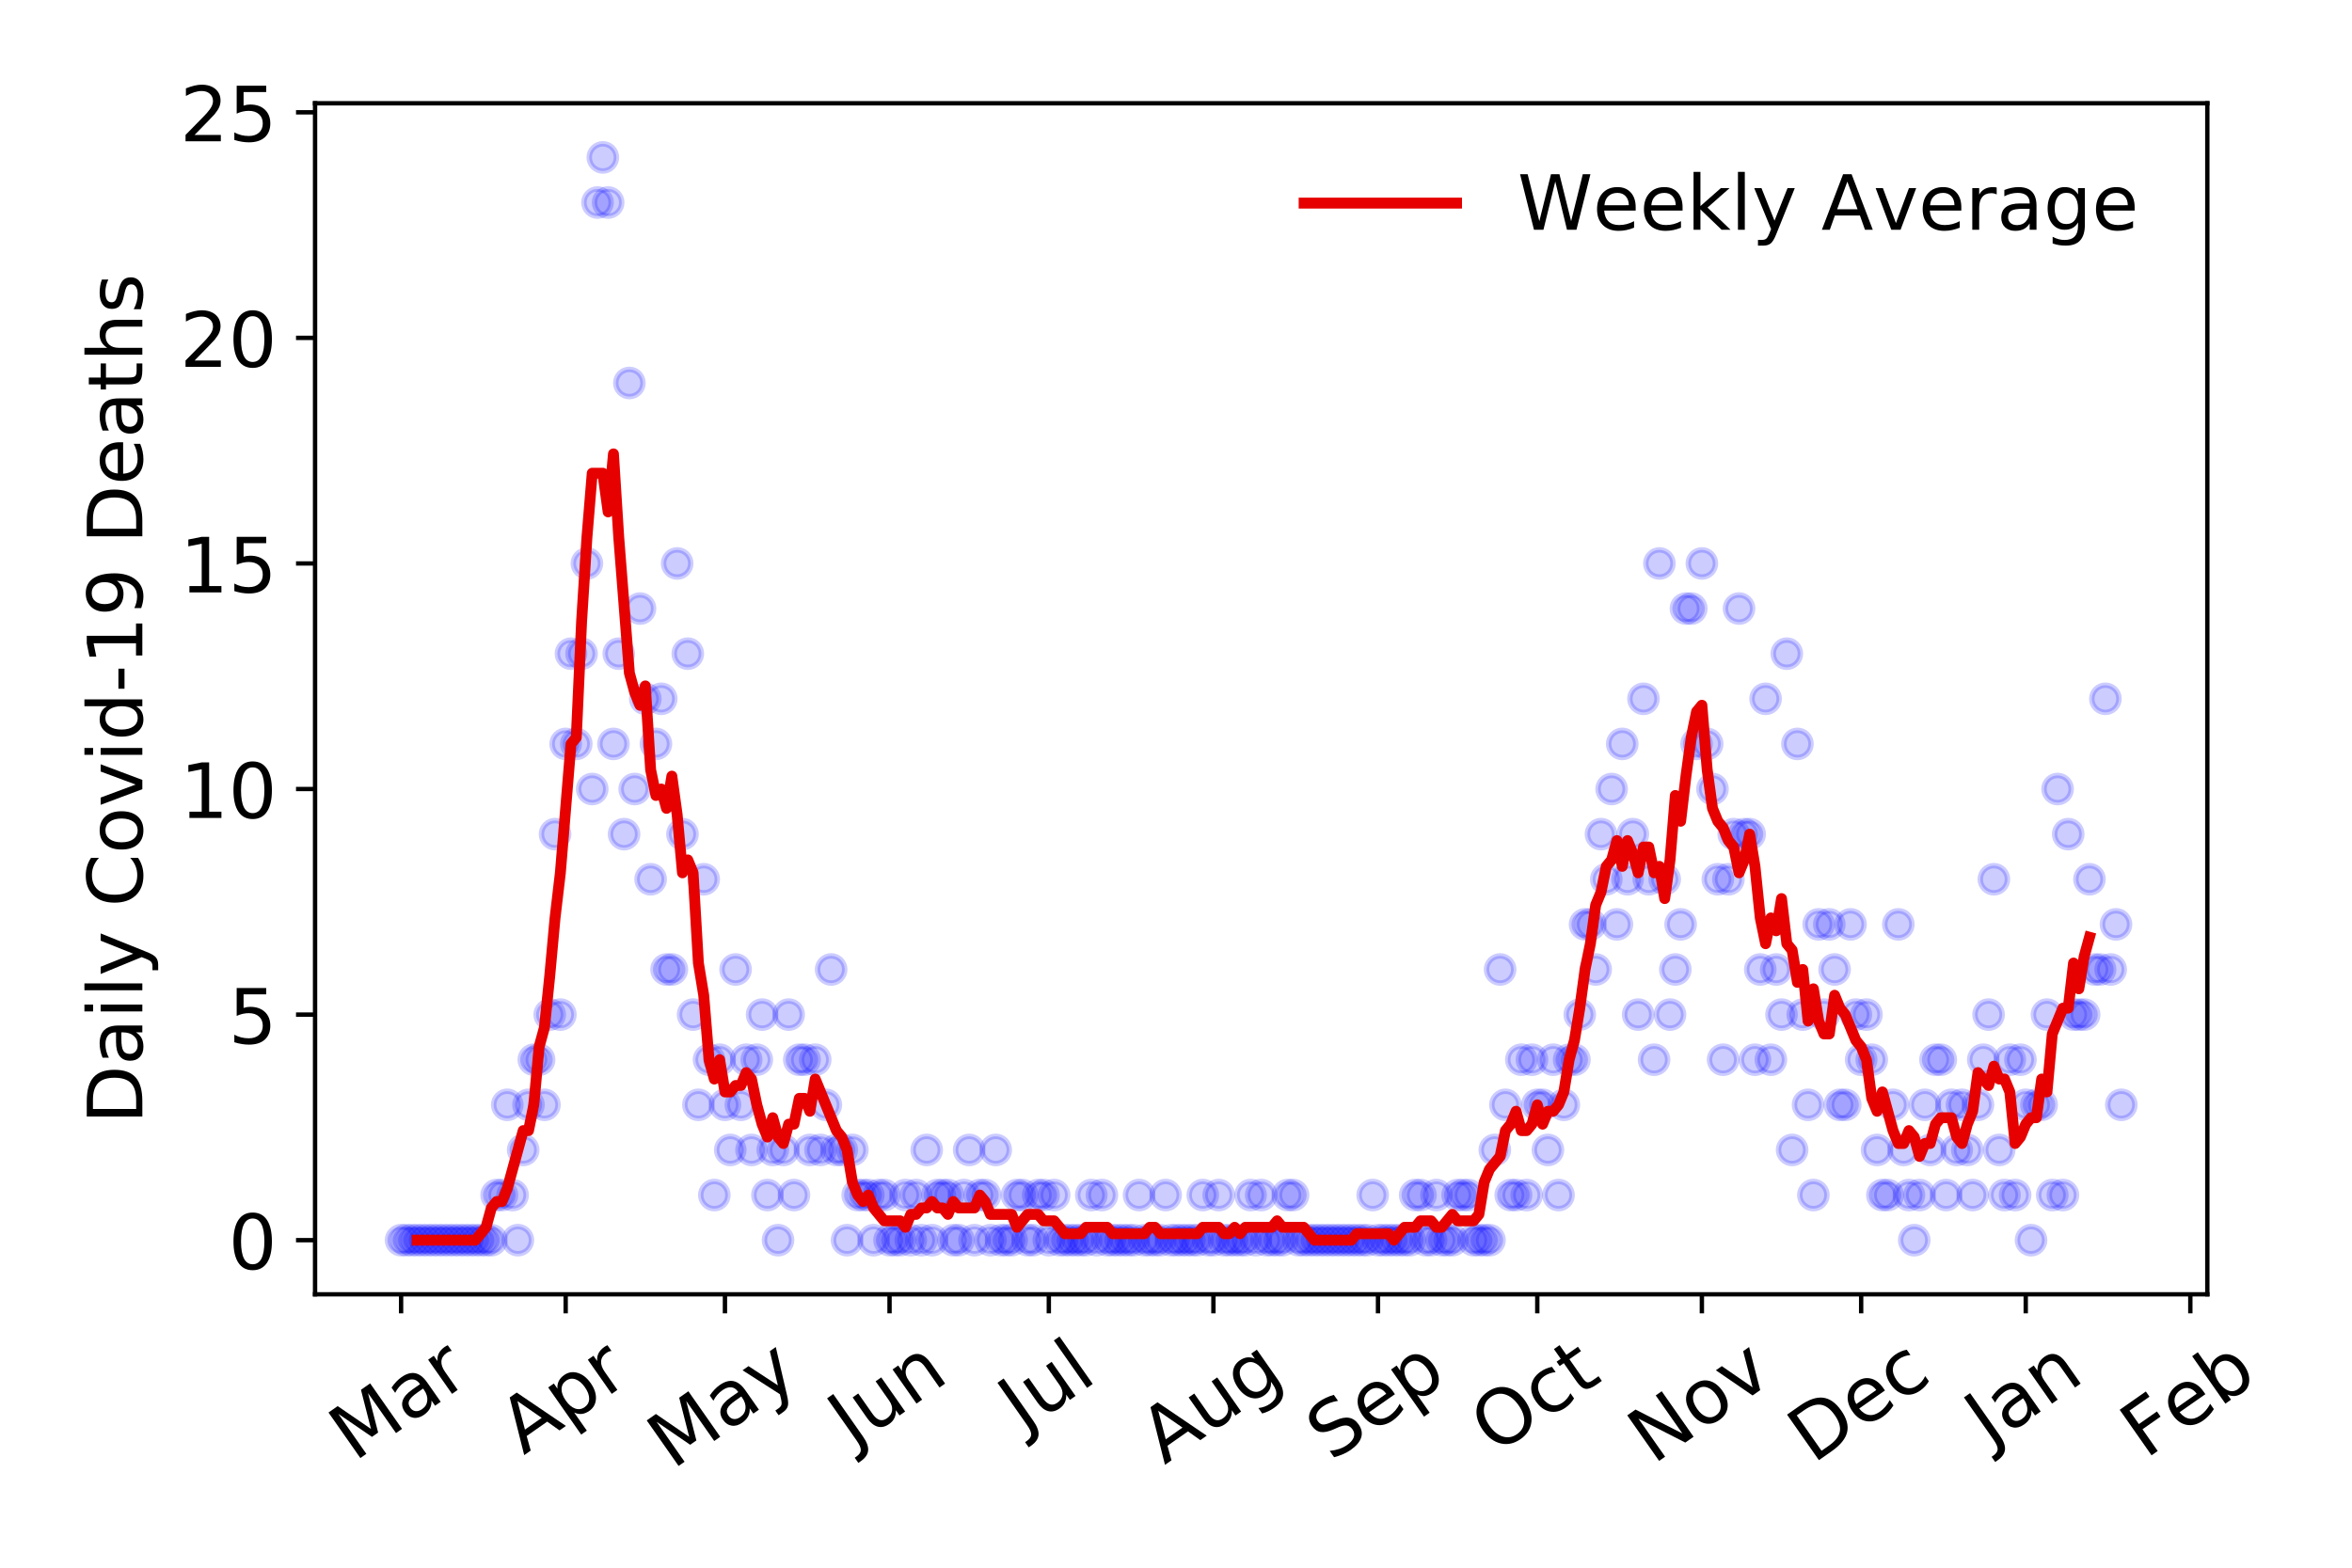 <?xml version="1.0" encoding="utf-8" standalone="no"?>
<!DOCTYPE svg PUBLIC "-//W3C//DTD SVG 1.1//EN"
  "http://www.w3.org/Graphics/SVG/1.1/DTD/svg11.dtd">
<!-- Created with matplotlib (https://matplotlib.org/) -->
<svg height="288pt" version="1.1" viewBox="0 0 432 288" width="432pt" xmlns="http://www.w3.org/2000/svg" xmlns:xlink="http://www.w3.org/1999/xlink">
 <defs>
  <style type="text/css">
*{stroke-linecap:butt;stroke-linejoin:round;}
  </style>
 </defs>
 <g id="figure_1">
  <g id="patch_1">
   <path d="M 0 288 
L 432 288 
L 432 0 
L 0 0 
z
" style="fill:#ffffff;"/>
  </g>
  <g id="axes_1">
   <g id="patch_2">
    <path d="M 57.87 237.778 
L 405.427 237.778 
L 405.427 18.973 
L 57.87 18.973 
z
" style="fill:#ffffff;"/>
   </g>
   <g id="matplotlib.axis_1">
    <g id="xtick_1">
     <g id="line2d_1">
      <defs>
       <path d="M 0 0 
L 0 3.5 
" id="m966e65ab39" style="stroke:#000000;stroke-width:0.8;"/>
      </defs>
      <g>
       <use style="stroke:#000000;stroke-width:0.8;" x="73.668" xlink:href="#m966e65ab39" y="237.778"/>
      </g>
     </g>
     <g id="text_1">
      <!-- Mar -->
      <defs>
       <path d="M 9.812 72.906 
L 24.516 72.906 
L 43.109 23.297 
L 61.812 72.906 
L 76.516 72.906 
L 76.516 0 
L 66.891 0 
L 66.891 64.016 
L 48.094 14.016 
L 38.188 14.016 
L 19.391 64.016 
L 19.391 0 
L 9.812 0 
z
" id="DejaVuSans-77"/>
       <path d="M 34.281 27.484 
Q 23.391 27.484 19.188 25 
Q 14.984 22.516 14.984 16.5 
Q 14.984 11.719 18.141 8.906 
Q 21.297 6.109 26.703 6.109 
Q 34.188 6.109 38.703 11.406 
Q 43.219 16.703 43.219 25.484 
L 43.219 27.484 
z
M 52.203 31.203 
L 52.203 0 
L 43.219 0 
L 43.219 8.297 
Q 40.141 3.328 35.547 0.953 
Q 30.953 -1.422 24.312 -1.422 
Q 15.922 -1.422 10.953 3.297 
Q 6 8.016 6 15.922 
Q 6 25.141 12.172 29.828 
Q 18.359 34.516 30.609 34.516 
L 43.219 34.516 
L 43.219 35.406 
Q 43.219 41.609 39.141 45 
Q 35.062 48.391 27.688 48.391 
Q 23 48.391 18.547 47.266 
Q 14.109 46.141 10.016 43.891 
L 10.016 52.203 
Q 14.938 54.109 19.578 55.047 
Q 24.219 56 28.609 56 
Q 40.484 56 46.344 49.844 
Q 52.203 43.703 52.203 31.203 
z
" id="DejaVuSans-97"/>
       <path d="M 41.109 46.297 
Q 39.594 47.172 37.812 47.578 
Q 36.031 48 33.891 48 
Q 26.266 48 22.188 43.047 
Q 18.109 38.094 18.109 28.812 
L 18.109 0 
L 9.078 0 
L 9.078 54.688 
L 18.109 54.688 
L 18.109 46.188 
Q 20.953 51.172 25.484 53.578 
Q 30.031 56 36.531 56 
Q 37.453 56 38.578 55.875 
Q 39.703 55.766 41.062 55.516 
z
" id="DejaVuSans-114"/>
      </defs>
      <g transform="translate(65.065 268.643)rotate(-35)scale(0.14 -0.14)">
       <use xlink:href="#DejaVuSans-77"/>
       <use x="86.279" xlink:href="#DejaVuSans-97"/>
       <use x="147.559" xlink:href="#DejaVuSans-114"/>
      </g>
     </g>
    </g>
    <g id="xtick_2">
     <g id="line2d_2">
      <g>
       <use style="stroke:#000000;stroke-width:0.8;" x="103.899" xlink:href="#m966e65ab39" y="237.778"/>
      </g>
     </g>
     <g id="text_2">
      <!-- Apr -->
      <defs>
       <path d="M 34.188 63.188 
L 20.797 26.906 
L 47.609 26.906 
z
M 28.609 72.906 
L 39.797 72.906 
L 67.578 0 
L 57.328 0 
L 50.688 18.703 
L 17.828 18.703 
L 11.188 0 
L 0.781 0 
z
" id="DejaVuSans-65"/>
       <path d="M 18.109 8.203 
L 18.109 -20.797 
L 9.078 -20.797 
L 9.078 54.688 
L 18.109 54.688 
L 18.109 46.391 
Q 20.953 51.266 25.266 53.625 
Q 29.594 56 35.594 56 
Q 45.562 56 51.781 48.094 
Q 58.016 40.188 58.016 27.297 
Q 58.016 14.406 51.781 6.484 
Q 45.562 -1.422 35.594 -1.422 
Q 29.594 -1.422 25.266 0.953 
Q 20.953 3.328 18.109 8.203 
z
M 48.688 27.297 
Q 48.688 37.203 44.609 42.844 
Q 40.531 48.484 33.406 48.484 
Q 26.266 48.484 22.188 42.844 
Q 18.109 37.203 18.109 27.297 
Q 18.109 17.391 22.188 11.75 
Q 26.266 6.109 33.406 6.109 
Q 40.531 6.109 44.609 11.75 
Q 48.688 17.391 48.688 27.297 
z
" id="DejaVuSans-112"/>
      </defs>
      <g transform="translate(96.195 267.384)rotate(-35)scale(0.14 -0.14)">
       <use xlink:href="#DejaVuSans-65"/>
       <use x="68.408" xlink:href="#DejaVuSans-112"/>
       <use x="131.885" xlink:href="#DejaVuSans-114"/>
      </g>
     </g>
    </g>
    <g id="xtick_3">
     <g id="line2d_3">
      <g>
       <use style="stroke:#000000;stroke-width:0.8;" x="133.154" xlink:href="#m966e65ab39" y="237.778"/>
      </g>
     </g>
     <g id="text_3">
      <!-- May -->
      <defs>
       <path d="M 32.172 -5.078 
Q 28.375 -14.844 24.75 -17.812 
Q 21.141 -20.797 15.094 -20.797 
L 7.906 -20.797 
L 7.906 -13.281 
L 13.188 -13.281 
Q 16.891 -13.281 18.938 -11.516 
Q 21 -9.766 23.484 -3.219 
L 25.094 0.875 
L 2.984 54.688 
L 12.5 54.688 
L 29.594 11.922 
L 46.688 54.688 
L 56.203 54.688 
z
" id="DejaVuSans-121"/>
      </defs>
      <g transform="translate(123.515 270.094)rotate(-35)scale(0.14 -0.14)">
       <use xlink:href="#DejaVuSans-77"/>
       <use x="86.279" xlink:href="#DejaVuSans-97"/>
       <use x="147.559" xlink:href="#DejaVuSans-121"/>
      </g>
     </g>
    </g>
    <g id="xtick_4">
     <g id="line2d_4">
      <g>
       <use style="stroke:#000000;stroke-width:0.8;" x="163.385" xlink:href="#m966e65ab39" y="237.778"/>
      </g>
     </g>
     <g id="text_4">
      <!-- Jun -->
      <defs>
       <path d="M 9.812 72.906 
L 19.672 72.906 
L 19.672 5.078 
Q 19.672 -8.109 14.672 -14.062 
Q 9.672 -20.016 -1.422 -20.016 
L -5.172 -20.016 
L -5.172 -11.719 
L -2.094 -11.719 
Q 4.438 -11.719 7.125 -8.047 
Q 9.812 -4.391 9.812 5.078 
z
" id="DejaVuSans-74"/>
       <path d="M 8.5 21.578 
L 8.5 54.688 
L 17.484 54.688 
L 17.484 21.922 
Q 17.484 14.156 20.5 10.266 
Q 23.531 6.391 29.594 6.391 
Q 36.859 6.391 41.078 11.031 
Q 45.312 15.672 45.312 23.688 
L 45.312 54.688 
L 54.297 54.688 
L 54.297 0 
L 45.312 0 
L 45.312 8.406 
Q 42.047 3.422 37.719 1 
Q 33.406 -1.422 27.688 -1.422 
Q 18.266 -1.422 13.375 4.438 
Q 8.5 10.297 8.5 21.578 
z
M 31.109 56 
z
" id="DejaVuSans-117"/>
       <path d="M 54.891 33.016 
L 54.891 0 
L 45.906 0 
L 45.906 32.719 
Q 45.906 40.484 42.875 44.328 
Q 39.844 48.188 33.797 48.188 
Q 26.516 48.188 22.312 43.547 
Q 18.109 38.922 18.109 30.906 
L 18.109 0 
L 9.078 0 
L 9.078 54.688 
L 18.109 54.688 
L 18.109 46.188 
Q 21.344 51.125 25.703 53.562 
Q 30.078 56 35.797 56 
Q 45.219 56 50.047 50.172 
Q 54.891 44.344 54.891 33.016 
z
" id="DejaVuSans-110"/>
      </defs>
      <g transform="translate(156.642 266.039)rotate(-35)scale(0.14 -0.14)">
       <use xlink:href="#DejaVuSans-74"/>
       <use x="29.492" xlink:href="#DejaVuSans-117"/>
       <use x="92.871" xlink:href="#DejaVuSans-110"/>
      </g>
     </g>
    </g>
    <g id="xtick_5">
     <g id="line2d_5">
      <g>
       <use style="stroke:#000000;stroke-width:0.8;" x="192.641" xlink:href="#m966e65ab39" y="237.778"/>
      </g>
     </g>
     <g id="text_5">
      <!-- Jul -->
      <defs>
       <path d="M 9.422 75.984 
L 18.406 75.984 
L 18.406 0 
L 9.422 0 
z
" id="DejaVuSans-108"/>
      </defs>
      <g transform="translate(187.938 263.181)rotate(-35)scale(0.14 -0.14)">
       <use xlink:href="#DejaVuSans-74"/>
       <use x="29.492" xlink:href="#DejaVuSans-117"/>
       <use x="92.871" xlink:href="#DejaVuSans-108"/>
      </g>
     </g>
    </g>
    <g id="xtick_6">
     <g id="line2d_6">
      <g>
       <use style="stroke:#000000;stroke-width:0.8;" x="222.872" xlink:href="#m966e65ab39" y="237.778"/>
      </g>
     </g>
     <g id="text_6">
      <!-- Aug -->
      <defs>
       <path d="M 45.406 27.984 
Q 45.406 37.75 41.375 43.109 
Q 37.359 48.484 30.078 48.484 
Q 22.859 48.484 18.828 43.109 
Q 14.797 37.75 14.797 27.984 
Q 14.797 18.266 18.828 12.891 
Q 22.859 7.516 30.078 7.516 
Q 37.359 7.516 41.375 12.891 
Q 45.406 18.266 45.406 27.984 
z
M 54.391 6.781 
Q 54.391 -7.172 48.188 -13.984 
Q 42 -20.797 29.203 -20.797 
Q 24.469 -20.797 20.266 -20.094 
Q 16.062 -19.391 12.109 -17.922 
L 12.109 -9.188 
Q 16.062 -11.328 19.922 -12.344 
Q 23.781 -13.375 27.781 -13.375 
Q 36.625 -13.375 41.016 -8.766 
Q 45.406 -4.156 45.406 5.172 
L 45.406 9.625 
Q 42.625 4.781 38.281 2.391 
Q 33.938 0 27.875 0 
Q 17.828 0 11.672 7.656 
Q 5.516 15.328 5.516 27.984 
Q 5.516 40.672 11.672 48.328 
Q 17.828 56 27.875 56 
Q 33.938 56 38.281 53.609 
Q 42.625 51.219 45.406 46.391 
L 45.406 54.688 
L 54.391 54.688 
z
" id="DejaVuSans-103"/>
      </defs>
      <g transform="translate(213.891 269.172)rotate(-35)scale(0.14 -0.14)">
       <use xlink:href="#DejaVuSans-65"/>
       <use x="68.408" xlink:href="#DejaVuSans-117"/>
       <use x="131.787" xlink:href="#DejaVuSans-103"/>
      </g>
     </g>
    </g>
    <g id="xtick_7">
     <g id="line2d_7">
      <g>
       <use style="stroke:#000000;stroke-width:0.8;" x="253.103" xlink:href="#m966e65ab39" y="237.778"/>
      </g>
     </g>
     <g id="text_7">
      <!-- Sep -->
      <defs>
       <path d="M 53.516 70.516 
L 53.516 60.891 
Q 47.906 63.578 42.922 64.891 
Q 37.938 66.219 33.297 66.219 
Q 25.25 66.219 20.875 63.094 
Q 16.5 59.969 16.5 54.203 
Q 16.5 49.359 19.406 46.891 
Q 22.312 44.438 30.422 42.922 
L 36.375 41.703 
Q 47.406 39.594 52.656 34.297 
Q 57.906 29 57.906 20.125 
Q 57.906 9.516 50.797 4.047 
Q 43.703 -1.422 29.984 -1.422 
Q 24.812 -1.422 18.969 -0.25 
Q 13.141 0.922 6.891 3.219 
L 6.891 13.375 
Q 12.891 10.016 18.656 8.297 
Q 24.422 6.594 29.984 6.594 
Q 38.422 6.594 43.016 9.906 
Q 47.609 13.234 47.609 19.391 
Q 47.609 24.75 44.312 27.781 
Q 41.016 30.812 33.5 32.328 
L 27.484 33.5 
Q 16.453 35.688 11.516 40.375 
Q 6.594 45.062 6.594 53.422 
Q 6.594 63.094 13.406 68.656 
Q 20.219 74.219 32.172 74.219 
Q 37.312 74.219 42.625 73.281 
Q 47.953 72.359 53.516 70.516 
z
" id="DejaVuSans-83"/>
       <path d="M 56.203 29.594 
L 56.203 25.203 
L 14.891 25.203 
Q 15.484 15.922 20.484 11.062 
Q 25.484 6.203 34.422 6.203 
Q 39.594 6.203 44.453 7.469 
Q 49.312 8.734 54.109 11.281 
L 54.109 2.781 
Q 49.266 0.734 44.188 -0.344 
Q 39.109 -1.422 33.891 -1.422 
Q 20.797 -1.422 13.156 6.188 
Q 5.516 13.812 5.516 26.812 
Q 5.516 40.234 12.766 48.109 
Q 20.016 56 32.328 56 
Q 43.359 56 49.781 48.891 
Q 56.203 41.797 56.203 29.594 
z
M 47.219 32.234 
Q 47.125 39.594 43.094 43.984 
Q 39.062 48.391 32.422 48.391 
Q 24.906 48.391 20.391 44.141 
Q 15.875 39.891 15.188 32.172 
z
" id="DejaVuSans-101"/>
      </defs>
      <g transform="translate(244.51 268.629)rotate(-35)scale(0.14 -0.14)">
       <use xlink:href="#DejaVuSans-83"/>
       <use x="63.477" xlink:href="#DejaVuSans-101"/>
       <use x="125" xlink:href="#DejaVuSans-112"/>
      </g>
     </g>
    </g>
    <g id="xtick_8">
     <g id="line2d_8">
      <g>
       <use style="stroke:#000000;stroke-width:0.8;" x="282.358" xlink:href="#m966e65ab39" y="237.778"/>
      </g>
     </g>
     <g id="text_8">
      <!-- Oct -->
      <defs>
       <path d="M 39.406 66.219 
Q 28.656 66.219 22.328 58.203 
Q 16.016 50.203 16.016 36.375 
Q 16.016 22.609 22.328 14.594 
Q 28.656 6.594 39.406 6.594 
Q 50.141 6.594 56.422 14.594 
Q 62.703 22.609 62.703 36.375 
Q 62.703 50.203 56.422 58.203 
Q 50.141 66.219 39.406 66.219 
z
M 39.406 74.219 
Q 54.734 74.219 63.906 63.938 
Q 73.094 53.656 73.094 36.375 
Q 73.094 19.141 63.906 8.859 
Q 54.734 -1.422 39.406 -1.422 
Q 24.031 -1.422 14.812 8.828 
Q 5.609 19.094 5.609 36.375 
Q 5.609 53.656 14.812 63.938 
Q 24.031 74.219 39.406 74.219 
z
" id="DejaVuSans-79"/>
       <path d="M 48.781 52.594 
L 48.781 44.188 
Q 44.969 46.297 41.141 47.344 
Q 37.312 48.391 33.406 48.391 
Q 24.656 48.391 19.812 42.844 
Q 14.984 37.312 14.984 27.297 
Q 14.984 17.281 19.812 11.734 
Q 24.656 6.203 33.406 6.203 
Q 37.312 6.203 41.141 7.25 
Q 44.969 8.297 48.781 10.406 
L 48.781 2.094 
Q 45.016 0.344 40.984 -0.531 
Q 36.969 -1.422 32.422 -1.422 
Q 20.062 -1.422 12.781 6.344 
Q 5.516 14.109 5.516 27.297 
Q 5.516 40.672 12.859 48.328 
Q 20.219 56 33.016 56 
Q 37.156 56 41.109 55.141 
Q 45.062 54.297 48.781 52.594 
z
" id="DejaVuSans-99"/>
       <path d="M 18.312 70.219 
L 18.312 54.688 
L 36.812 54.688 
L 36.812 47.703 
L 18.312 47.703 
L 18.312 18.016 
Q 18.312 11.328 20.141 9.422 
Q 21.969 7.516 27.594 7.516 
L 36.812 7.516 
L 36.812 0 
L 27.594 0 
Q 17.188 0 13.234 3.875 
Q 9.281 7.766 9.281 18.016 
L 9.281 47.703 
L 2.688 47.703 
L 2.688 54.688 
L 9.281 54.688 
L 9.281 70.219 
z
" id="DejaVuSans-116"/>
      </defs>
      <g transform="translate(274.659 267.377)rotate(-35)scale(0.14 -0.14)">
       <use xlink:href="#DejaVuSans-79"/>
       <use x="78.711" xlink:href="#DejaVuSans-99"/>
       <use x="133.691" xlink:href="#DejaVuSans-116"/>
      </g>
     </g>
    </g>
    <g id="xtick_9">
     <g id="line2d_9">
      <g>
       <use style="stroke:#000000;stroke-width:0.8;" x="312.589" xlink:href="#m966e65ab39" y="237.778"/>
      </g>
     </g>
     <g id="text_9">
      <!-- Nov -->
      <defs>
       <path d="M 9.812 72.906 
L 23.094 72.906 
L 55.422 11.922 
L 55.422 72.906 
L 64.984 72.906 
L 64.984 0 
L 51.703 0 
L 19.391 60.984 
L 19.391 0 
L 9.812 0 
z
" id="DejaVuSans-78"/>
       <path d="M 30.609 48.391 
Q 23.391 48.391 19.188 42.75 
Q 14.984 37.109 14.984 27.297 
Q 14.984 17.484 19.156 11.844 
Q 23.344 6.203 30.609 6.203 
Q 37.797 6.203 41.984 11.859 
Q 46.188 17.531 46.188 27.297 
Q 46.188 37.016 41.984 42.703 
Q 37.797 48.391 30.609 48.391 
z
M 30.609 56 
Q 42.328 56 49.016 48.375 
Q 55.719 40.766 55.719 27.297 
Q 55.719 13.875 49.016 6.219 
Q 42.328 -1.422 30.609 -1.422 
Q 18.844 -1.422 12.172 6.219 
Q 5.516 13.875 5.516 27.297 
Q 5.516 40.766 12.172 48.375 
Q 18.844 56 30.609 56 
z
" id="DejaVuSans-111"/>
       <path d="M 2.984 54.688 
L 12.5 54.688 
L 29.594 8.797 
L 46.688 54.688 
L 56.203 54.688 
L 35.688 0 
L 23.484 0 
z
" id="DejaVuSans-118"/>
      </defs>
      <g transform="translate(303.613 269.166)rotate(-35)scale(0.14 -0.14)">
       <use xlink:href="#DejaVuSans-78"/>
       <use x="74.805" xlink:href="#DejaVuSans-111"/>
       <use x="135.986" xlink:href="#DejaVuSans-118"/>
      </g>
     </g>
    </g>
    <g id="xtick_10">
     <g id="line2d_10">
      <g>
       <use style="stroke:#000000;stroke-width:0.8;" x="341.845" xlink:href="#m966e65ab39" y="237.778"/>
      </g>
     </g>
     <g id="text_10">
      <!-- Dec -->
      <defs>
       <path d="M 19.672 64.797 
L 19.672 8.109 
L 31.594 8.109 
Q 46.688 8.109 53.688 14.938 
Q 60.688 21.781 60.688 36.531 
Q 60.688 51.172 53.688 57.984 
Q 46.688 64.797 31.594 64.797 
z
M 9.812 72.906 
L 30.078 72.906 
Q 51.266 72.906 61.172 64.094 
Q 71.094 55.281 71.094 36.531 
Q 71.094 17.672 61.125 8.828 
Q 51.172 0 30.078 0 
L 9.812 0 
z
" id="DejaVuSans-68"/>
      </defs>
      <g transform="translate(332.964 269.032)rotate(-35)scale(0.14 -0.14)">
       <use xlink:href="#DejaVuSans-68"/>
       <use x="77.002" xlink:href="#DejaVuSans-101"/>
       <use x="138.525" xlink:href="#DejaVuSans-99"/>
      </g>
     </g>
    </g>
    <g id="xtick_11">
     <g id="line2d_11">
      <g>
       <use style="stroke:#000000;stroke-width:0.8;" x="372.075" xlink:href="#m966e65ab39" y="237.778"/>
      </g>
     </g>
     <g id="text_11">
      <!-- Jan -->
      <g transform="translate(365.452 265.871)rotate(-35)scale(0.14 -0.14)">
       <use xlink:href="#DejaVuSans-74"/>
       <use x="29.492" xlink:href="#DejaVuSans-97"/>
       <use x="90.771" xlink:href="#DejaVuSans-110"/>
      </g>
     </g>
    </g>
    <g id="xtick_12">
     <g id="line2d_12">
      <g>
       <use style="stroke:#000000;stroke-width:0.8;" x="402.306" xlink:href="#m966e65ab39" y="237.778"/>
      </g>
     </g>
     <g id="text_12">
      <!-- Feb -->
      <defs>
       <path d="M 9.812 72.906 
L 51.703 72.906 
L 51.703 64.594 
L 19.672 64.594 
L 19.672 43.109 
L 48.578 43.109 
L 48.578 34.812 
L 19.672 34.812 
L 19.672 0 
L 9.812 0 
z
" id="DejaVuSans-70"/>
       <path d="M 48.688 27.297 
Q 48.688 37.203 44.609 42.844 
Q 40.531 48.484 33.406 48.484 
Q 26.266 48.484 22.188 42.844 
Q 18.109 37.203 18.109 27.297 
Q 18.109 17.391 22.188 11.75 
Q 26.266 6.109 33.406 6.109 
Q 40.531 6.109 44.609 11.75 
Q 48.688 17.391 48.688 27.297 
z
M 18.109 46.391 
Q 20.953 51.266 25.266 53.625 
Q 29.594 56 35.594 56 
Q 45.562 56 51.781 48.094 
Q 58.016 40.188 58.016 27.297 
Q 58.016 14.406 51.781 6.484 
Q 45.562 -1.422 35.594 -1.422 
Q 29.594 -1.422 25.266 0.953 
Q 20.953 3.328 18.109 8.203 
L 18.109 0 
L 9.078 0 
L 9.078 75.984 
L 18.109 75.984 
z
" id="DejaVuSans-98"/>
      </defs>
      <g transform="translate(394.06 268.143)rotate(-35)scale(0.14 -0.14)">
       <use xlink:href="#DejaVuSans-70"/>
       <use x="57.441" xlink:href="#DejaVuSans-101"/>
       <use x="118.965" xlink:href="#DejaVuSans-98"/>
      </g>
     </g>
    </g>
   </g>
   <g id="matplotlib.axis_2">
    <g id="ytick_1">
     <g id="line2d_13">
      <defs>
       <path d="M 0 0 
L -3.5 0 
" id="m967b7f9a7d" style="stroke:#000000;stroke-width:0.8;"/>
      </defs>
      <g>
       <use style="stroke:#000000;stroke-width:0.8;" x="57.87" xlink:href="#m967b7f9a7d" y="227.832"/>
      </g>
     </g>
     <g id="text_13">
      <!-- 0 -->
      <defs>
       <path d="M 31.781 66.406 
Q 24.172 66.406 20.328 58.906 
Q 16.5 51.422 16.5 36.375 
Q 16.5 21.391 20.328 13.891 
Q 24.172 6.391 31.781 6.391 
Q 39.453 6.391 43.281 13.891 
Q 47.125 21.391 47.125 36.375 
Q 47.125 51.422 43.281 58.906 
Q 39.453 66.406 31.781 66.406 
z
M 31.781 74.219 
Q 44.047 74.219 50.516 64.516 
Q 56.984 54.828 56.984 36.375 
Q 56.984 17.969 50.516 8.266 
Q 44.047 -1.422 31.781 -1.422 
Q 19.531 -1.422 13.062 8.266 
Q 6.594 17.969 6.594 36.375 
Q 6.594 54.828 13.062 64.516 
Q 19.531 74.219 31.781 74.219 
z
" id="DejaVuSans-48"/>
      </defs>
      <g transform="translate(41.962 233.151)scale(0.14 -0.14)">
       <use xlink:href="#DejaVuSans-48"/>
      </g>
     </g>
    </g>
    <g id="ytick_2">
     <g id="line2d_14">
      <g>
       <use style="stroke:#000000;stroke-width:0.8;" x="57.87" xlink:href="#m967b7f9a7d" y="186.392"/>
      </g>
     </g>
     <g id="text_14">
      <!-- 5 -->
      <defs>
       <path d="M 10.797 72.906 
L 49.516 72.906 
L 49.516 64.594 
L 19.828 64.594 
L 19.828 46.734 
Q 21.969 47.469 24.109 47.828 
Q 26.266 48.188 28.422 48.188 
Q 40.625 48.188 47.75 41.5 
Q 54.891 34.812 54.891 23.391 
Q 54.891 11.625 47.562 5.094 
Q 40.234 -1.422 26.906 -1.422 
Q 22.312 -1.422 17.547 -0.641 
Q 12.797 0.141 7.719 1.703 
L 7.719 11.625 
Q 12.109 9.234 16.797 8.062 
Q 21.484 6.891 26.703 6.891 
Q 35.156 6.891 40.078 11.328 
Q 45.016 15.766 45.016 23.391 
Q 45.016 31 40.078 35.438 
Q 35.156 39.891 26.703 39.891 
Q 22.75 39.891 18.812 39.016 
Q 14.891 38.141 10.797 36.281 
z
" id="DejaVuSans-53"/>
      </defs>
      <g transform="translate(41.962 191.711)scale(0.14 -0.14)">
       <use xlink:href="#DejaVuSans-53"/>
      </g>
     </g>
    </g>
    <g id="ytick_3">
     <g id="line2d_15">
      <g>
       <use style="stroke:#000000;stroke-width:0.8;" x="57.87" xlink:href="#m967b7f9a7d" y="144.952"/>
      </g>
     </g>
     <g id="text_15">
      <!-- 10 -->
      <defs>
       <path d="M 12.406 8.297 
L 28.516 8.297 
L 28.516 63.922 
L 10.984 60.406 
L 10.984 69.391 
L 28.422 72.906 
L 38.281 72.906 
L 38.281 8.297 
L 54.391 8.297 
L 54.391 0 
L 12.406 0 
z
" id="DejaVuSans-49"/>
      </defs>
      <g transform="translate(33.055 150.271)scale(0.14 -0.14)">
       <use xlink:href="#DejaVuSans-49"/>
       <use x="63.623" xlink:href="#DejaVuSans-48"/>
      </g>
     </g>
    </g>
    <g id="ytick_4">
     <g id="line2d_16">
      <g>
       <use style="stroke:#000000;stroke-width:0.8;" x="57.87" xlink:href="#m967b7f9a7d" y="103.511"/>
      </g>
     </g>
     <g id="text_16">
      <!-- 15 -->
      <g transform="translate(33.055 108.83)scale(0.14 -0.14)">
       <use xlink:href="#DejaVuSans-49"/>
       <use x="63.623" xlink:href="#DejaVuSans-53"/>
      </g>
     </g>
    </g>
    <g id="ytick_5">
     <g id="line2d_17">
      <g>
       <use style="stroke:#000000;stroke-width:0.8;" x="57.87" xlink:href="#m967b7f9a7d" y="62.071"/>
      </g>
     </g>
     <g id="text_17">
      <!-- 20 -->
      <defs>
       <path d="M 19.188 8.297 
L 53.609 8.297 
L 53.609 0 
L 7.328 0 
L 7.328 8.297 
Q 12.938 14.109 22.625 23.891 
Q 32.328 33.688 34.812 36.531 
Q 39.547 41.844 41.422 45.531 
Q 43.312 49.219 43.312 52.781 
Q 43.312 58.594 39.234 62.25 
Q 35.156 65.922 28.609 65.922 
Q 23.969 65.922 18.812 64.312 
Q 13.672 62.703 7.812 59.422 
L 7.812 69.391 
Q 13.766 71.781 18.938 73 
Q 24.125 74.219 28.422 74.219 
Q 39.75 74.219 46.484 68.547 
Q 53.219 62.891 53.219 53.422 
Q 53.219 48.922 51.531 44.891 
Q 49.859 40.875 45.406 35.406 
Q 44.188 33.984 37.641 27.219 
Q 31.109 20.453 19.188 8.297 
z
" id="DejaVuSans-50"/>
      </defs>
      <g transform="translate(33.055 67.39)scale(0.14 -0.14)">
       <use xlink:href="#DejaVuSans-50"/>
       <use x="63.623" xlink:href="#DejaVuSans-48"/>
      </g>
     </g>
    </g>
    <g id="ytick_6">
     <g id="line2d_18">
      <g>
       <use style="stroke:#000000;stroke-width:0.8;" x="57.87" xlink:href="#m967b7f9a7d" y="20.63"/>
      </g>
     </g>
     <g id="text_18">
      <!-- 25 -->
      <g transform="translate(33.055 25.949)scale(0.14 -0.14)">
       <use xlink:href="#DejaVuSans-50"/>
       <use x="63.623" xlink:href="#DejaVuSans-53"/>
      </g>
     </g>
    </g>
    <g id="text_19">
     <!-- Daily Covid-19 Deaths -->
     <defs>
      <path d="M 9.422 54.688 
L 18.406 54.688 
L 18.406 0 
L 9.422 0 
z
M 9.422 75.984 
L 18.406 75.984 
L 18.406 64.594 
L 9.422 64.594 
z
" id="DejaVuSans-105"/>
      <path id="DejaVuSans-32"/>
      <path d="M 64.406 67.281 
L 64.406 56.891 
Q 59.422 61.531 53.781 63.812 
Q 48.141 66.109 41.797 66.109 
Q 29.297 66.109 22.656 58.469 
Q 16.016 50.828 16.016 36.375 
Q 16.016 21.969 22.656 14.328 
Q 29.297 6.688 41.797 6.688 
Q 48.141 6.688 53.781 8.984 
Q 59.422 11.281 64.406 15.922 
L 64.406 5.609 
Q 59.234 2.094 53.438 0.328 
Q 47.656 -1.422 41.219 -1.422 
Q 24.656 -1.422 15.125 8.703 
Q 5.609 18.844 5.609 36.375 
Q 5.609 53.953 15.125 64.078 
Q 24.656 74.219 41.219 74.219 
Q 47.75 74.219 53.531 72.484 
Q 59.328 70.75 64.406 67.281 
z
" id="DejaVuSans-67"/>
      <path d="M 45.406 46.391 
L 45.406 75.984 
L 54.391 75.984 
L 54.391 0 
L 45.406 0 
L 45.406 8.203 
Q 42.578 3.328 38.25 0.953 
Q 33.938 -1.422 27.875 -1.422 
Q 17.969 -1.422 11.734 6.484 
Q 5.516 14.406 5.516 27.297 
Q 5.516 40.188 11.734 48.094 
Q 17.969 56 27.875 56 
Q 33.938 56 38.25 53.625 
Q 42.578 51.266 45.406 46.391 
z
M 14.797 27.297 
Q 14.797 17.391 18.875 11.75 
Q 22.953 6.109 30.078 6.109 
Q 37.203 6.109 41.297 11.75 
Q 45.406 17.391 45.406 27.297 
Q 45.406 37.203 41.297 42.844 
Q 37.203 48.484 30.078 48.484 
Q 22.953 48.484 18.875 42.844 
Q 14.797 37.203 14.797 27.297 
z
" id="DejaVuSans-100"/>
      <path d="M 4.891 31.391 
L 31.203 31.391 
L 31.203 23.391 
L 4.891 23.391 
z
" id="DejaVuSans-45"/>
      <path d="M 10.984 1.516 
L 10.984 10.5 
Q 14.703 8.734 18.5 7.812 
Q 22.312 6.891 25.984 6.891 
Q 35.75 6.891 40.891 13.453 
Q 46.047 20.016 46.781 33.406 
Q 43.953 29.203 39.594 26.953 
Q 35.25 24.703 29.984 24.703 
Q 19.047 24.703 12.672 31.312 
Q 6.297 37.938 6.297 49.422 
Q 6.297 60.641 12.938 67.422 
Q 19.578 74.219 30.609 74.219 
Q 43.266 74.219 49.922 64.516 
Q 56.594 54.828 56.594 36.375 
Q 56.594 19.141 48.406 8.859 
Q 40.234 -1.422 26.422 -1.422 
Q 22.703 -1.422 18.891 -0.688 
Q 15.094 0.047 10.984 1.516 
z
M 30.609 32.422 
Q 37.25 32.422 41.125 36.953 
Q 45.016 41.5 45.016 49.422 
Q 45.016 57.281 41.125 61.844 
Q 37.25 66.406 30.609 66.406 
Q 23.969 66.406 20.094 61.844 
Q 16.219 57.281 16.219 49.422 
Q 16.219 41.5 20.094 36.953 
Q 23.969 32.422 30.609 32.422 
z
" id="DejaVuSans-57"/>
      <path d="M 54.891 33.016 
L 54.891 0 
L 45.906 0 
L 45.906 32.719 
Q 45.906 40.484 42.875 44.328 
Q 39.844 48.188 33.797 48.188 
Q 26.516 48.188 22.312 43.547 
Q 18.109 38.922 18.109 30.906 
L 18.109 0 
L 9.078 0 
L 9.078 75.984 
L 18.109 75.984 
L 18.109 46.188 
Q 21.344 51.125 25.703 53.562 
Q 30.078 56 35.797 56 
Q 45.219 56 50.047 50.172 
Q 54.891 44.344 54.891 33.016 
z
" id="DejaVuSans-104"/>
      <path d="M 44.281 53.078 
L 44.281 44.578 
Q 40.484 46.531 36.375 47.5 
Q 32.281 48.484 27.875 48.484 
Q 21.188 48.484 17.844 46.438 
Q 14.5 44.391 14.5 40.281 
Q 14.5 37.156 16.891 35.375 
Q 19.281 33.594 26.516 31.984 
L 29.594 31.297 
Q 39.156 29.25 43.188 25.516 
Q 47.219 21.781 47.219 15.094 
Q 47.219 7.469 41.188 3.016 
Q 35.156 -1.422 24.609 -1.422 
Q 20.219 -1.422 15.453 -0.562 
Q 10.688 0.297 5.422 2 
L 5.422 11.281 
Q 10.406 8.688 15.234 7.391 
Q 20.062 6.109 24.812 6.109 
Q 31.156 6.109 34.562 8.281 
Q 37.984 10.453 37.984 14.406 
Q 37.984 18.062 35.516 20.016 
Q 33.062 21.969 24.703 23.781 
L 21.578 24.516 
Q 13.234 26.266 9.516 29.906 
Q 5.812 33.547 5.812 39.891 
Q 5.812 47.609 11.281 51.797 
Q 16.75 56 26.812 56 
Q 31.781 56 36.172 55.266 
Q 40.578 54.547 44.281 53.078 
z
" id="DejaVuSans-115"/>
     </defs>
     <g transform="translate(26.143 206.487)rotate(-90)scale(0.14 -0.14)">
      <use xlink:href="#DejaVuSans-68"/>
      <use x="77.002" xlink:href="#DejaVuSans-97"/>
      <use x="138.281" xlink:href="#DejaVuSans-105"/>
      <use x="166.064" xlink:href="#DejaVuSans-108"/>
      <use x="193.848" xlink:href="#DejaVuSans-121"/>
      <use x="253.027" xlink:href="#DejaVuSans-32"/>
      <use x="284.814" xlink:href="#DejaVuSans-67"/>
      <use x="354.639" xlink:href="#DejaVuSans-111"/>
      <use x="415.82" xlink:href="#DejaVuSans-118"/>
      <use x="475" xlink:href="#DejaVuSans-105"/>
      <use x="502.783" xlink:href="#DejaVuSans-100"/>
      <use x="566.26" xlink:href="#DejaVuSans-45"/>
      <use x="602.344" xlink:href="#DejaVuSans-49"/>
      <use x="665.967" xlink:href="#DejaVuSans-57"/>
      <use x="729.59" xlink:href="#DejaVuSans-32"/>
      <use x="761.377" xlink:href="#DejaVuSans-68"/>
      <use x="838.379" xlink:href="#DejaVuSans-101"/>
      <use x="899.902" xlink:href="#DejaVuSans-97"/>
      <use x="961.182" xlink:href="#DejaVuSans-116"/>
      <use x="1000.391" xlink:href="#DejaVuSans-104"/>
      <use x="1063.77" xlink:href="#DejaVuSans-115"/>
     </g>
    </g>
   </g>
   <g id="line2d_19">
    <defs>
     <path d="M 0 2.5 
C 0.663 2.5 1.299 2.237 1.768 1.768 
C 2.237 1.299 2.5 0.663 2.5 0 
C 2.5 -0.663 2.237 -1.299 1.768 -1.768 
C 1.299 -2.237 0.663 -2.5 0 -2.5 
C -0.663 -2.5 -1.299 -2.237 -1.768 -1.768 
C -2.237 -1.299 -2.5 -0.663 -2.5 0 
C -2.5 0.663 -2.237 1.299 -1.768 1.768 
C -1.299 2.237 -0.663 2.5 0 2.5 
z
" id="m6bee551af1" style="stroke:#0000ff;stroke-opacity:0.2;"/>
    </defs>
    <g clip-path="url(#p209b22695d)">
     <use style="fill:#0000ff;fill-opacity:0.2;stroke:#0000ff;stroke-opacity:0.2;" x="73.668" xlink:href="#m6bee551af1" y="227.832"/>
     <use style="fill:#0000ff;fill-opacity:0.2;stroke:#0000ff;stroke-opacity:0.2;" x="74.643" xlink:href="#m6bee551af1" y="227.832"/>
     <use style="fill:#0000ff;fill-opacity:0.2;stroke:#0000ff;stroke-opacity:0.2;" x="75.618" xlink:href="#m6bee551af1" y="227.832"/>
     <use style="fill:#0000ff;fill-opacity:0.2;stroke:#0000ff;stroke-opacity:0.2;" x="76.594" xlink:href="#m6bee551af1" y="227.832"/>
     <use style="fill:#0000ff;fill-opacity:0.2;stroke:#0000ff;stroke-opacity:0.2;" x="77.569" xlink:href="#m6bee551af1" y="227.832"/>
     <use style="fill:#0000ff;fill-opacity:0.2;stroke:#0000ff;stroke-opacity:0.2;" x="78.544" xlink:href="#m6bee551af1" y="227.832"/>
     <use style="fill:#0000ff;fill-opacity:0.2;stroke:#0000ff;stroke-opacity:0.2;" x="79.519" xlink:href="#m6bee551af1" y="227.832"/>
     <use style="fill:#0000ff;fill-opacity:0.2;stroke:#0000ff;stroke-opacity:0.2;" x="80.494" xlink:href="#m6bee551af1" y="227.832"/>
     <use style="fill:#0000ff;fill-opacity:0.2;stroke:#0000ff;stroke-opacity:0.2;" x="81.47" xlink:href="#m6bee551af1" y="227.832"/>
     <use style="fill:#0000ff;fill-opacity:0.2;stroke:#0000ff;stroke-opacity:0.2;" x="82.445" xlink:href="#m6bee551af1" y="227.832"/>
     <use style="fill:#0000ff;fill-opacity:0.2;stroke:#0000ff;stroke-opacity:0.2;" x="83.42" xlink:href="#m6bee551af1" y="227.832"/>
     <use style="fill:#0000ff;fill-opacity:0.2;stroke:#0000ff;stroke-opacity:0.2;" x="84.395" xlink:href="#m6bee551af1" y="227.832"/>
     <use style="fill:#0000ff;fill-opacity:0.2;stroke:#0000ff;stroke-opacity:0.2;" x="85.37" xlink:href="#m6bee551af1" y="227.832"/>
     <use style="fill:#0000ff;fill-opacity:0.2;stroke:#0000ff;stroke-opacity:0.2;" x="86.345" xlink:href="#m6bee551af1" y="227.832"/>
     <use style="fill:#0000ff;fill-opacity:0.2;stroke:#0000ff;stroke-opacity:0.2;" x="87.321" xlink:href="#m6bee551af1" y="227.832"/>
     <use style="fill:#0000ff;fill-opacity:0.2;stroke:#0000ff;stroke-opacity:0.2;" x="88.296" xlink:href="#m6bee551af1" y="227.832"/>
     <use style="fill:#0000ff;fill-opacity:0.2;stroke:#0000ff;stroke-opacity:0.2;" x="89.271" xlink:href="#m6bee551af1" y="227.832"/>
     <use style="fill:#0000ff;fill-opacity:0.2;stroke:#0000ff;stroke-opacity:0.2;" x="90.246" xlink:href="#m6bee551af1" y="227.832"/>
     <use style="fill:#0000ff;fill-opacity:0.2;stroke:#0000ff;stroke-opacity:0.2;" x="91.221" xlink:href="#m6bee551af1" y="219.544"/>
     <use style="fill:#0000ff;fill-opacity:0.2;stroke:#0000ff;stroke-opacity:0.2;" x="92.197" xlink:href="#m6bee551af1" y="219.544"/>
     <use style="fill:#0000ff;fill-opacity:0.2;stroke:#0000ff;stroke-opacity:0.2;" x="93.172" xlink:href="#m6bee551af1" y="202.968"/>
     <use style="fill:#0000ff;fill-opacity:0.2;stroke:#0000ff;stroke-opacity:0.2;" x="94.147" xlink:href="#m6bee551af1" y="219.544"/>
     <use style="fill:#0000ff;fill-opacity:0.2;stroke:#0000ff;stroke-opacity:0.2;" x="95.122" xlink:href="#m6bee551af1" y="227.832"/>
     <use style="fill:#0000ff;fill-opacity:0.2;stroke:#0000ff;stroke-opacity:0.2;" x="96.097" xlink:href="#m6bee551af1" y="211.256"/>
     <use style="fill:#0000ff;fill-opacity:0.2;stroke:#0000ff;stroke-opacity:0.2;" x="97.073" xlink:href="#m6bee551af1" y="202.968"/>
     <use style="fill:#0000ff;fill-opacity:0.2;stroke:#0000ff;stroke-opacity:0.2;" x="98.048" xlink:href="#m6bee551af1" y="194.68"/>
     <use style="fill:#0000ff;fill-opacity:0.2;stroke:#0000ff;stroke-opacity:0.2;" x="99.023" xlink:href="#m6bee551af1" y="194.68"/>
     <use style="fill:#0000ff;fill-opacity:0.2;stroke:#0000ff;stroke-opacity:0.2;" x="99.998" xlink:href="#m6bee551af1" y="202.968"/>
     <use style="fill:#0000ff;fill-opacity:0.2;stroke:#0000ff;stroke-opacity:0.2;" x="100.973" xlink:href="#m6bee551af1" y="186.392"/>
     <use style="fill:#0000ff;fill-opacity:0.2;stroke:#0000ff;stroke-opacity:0.2;" x="101.948" xlink:href="#m6bee551af1" y="153.24"/>
     <use style="fill:#0000ff;fill-opacity:0.2;stroke:#0000ff;stroke-opacity:0.2;" x="102.924" xlink:href="#m6bee551af1" y="186.392"/>
     <use style="fill:#0000ff;fill-opacity:0.2;stroke:#0000ff;stroke-opacity:0.2;" x="103.899" xlink:href="#m6bee551af1" y="136.664"/>
     <use style="fill:#0000ff;fill-opacity:0.2;stroke:#0000ff;stroke-opacity:0.2;" x="104.874" xlink:href="#m6bee551af1" y="120.087"/>
     <use style="fill:#0000ff;fill-opacity:0.2;stroke:#0000ff;stroke-opacity:0.2;" x="105.849" xlink:href="#m6bee551af1" y="136.664"/>
     <use style="fill:#0000ff;fill-opacity:0.2;stroke:#0000ff;stroke-opacity:0.2;" x="106.824" xlink:href="#m6bee551af1" y="120.087"/>
     <use style="fill:#0000ff;fill-opacity:0.2;stroke:#0000ff;stroke-opacity:0.2;" x="107.8" xlink:href="#m6bee551af1" y="103.511"/>
     <use style="fill:#0000ff;fill-opacity:0.2;stroke:#0000ff;stroke-opacity:0.2;" x="108.775" xlink:href="#m6bee551af1" y="144.952"/>
     <use style="fill:#0000ff;fill-opacity:0.2;stroke:#0000ff;stroke-opacity:0.2;" x="109.75" xlink:href="#m6bee551af1" y="37.207"/>
     <use style="fill:#0000ff;fill-opacity:0.2;stroke:#0000ff;stroke-opacity:0.2;" x="110.725" xlink:href="#m6bee551af1" y="28.918"/>
     <use style="fill:#0000ff;fill-opacity:0.2;stroke:#0000ff;stroke-opacity:0.2;" x="111.7" xlink:href="#m6bee551af1" y="37.207"/>
     <use style="fill:#0000ff;fill-opacity:0.2;stroke:#0000ff;stroke-opacity:0.2;" x="112.676" xlink:href="#m6bee551af1" y="136.664"/>
     <use style="fill:#0000ff;fill-opacity:0.2;stroke:#0000ff;stroke-opacity:0.2;" x="113.651" xlink:href="#m6bee551af1" y="120.087"/>
     <use style="fill:#0000ff;fill-opacity:0.2;stroke:#0000ff;stroke-opacity:0.2;" x="114.626" xlink:href="#m6bee551af1" y="153.24"/>
     <use style="fill:#0000ff;fill-opacity:0.2;stroke:#0000ff;stroke-opacity:0.2;" x="115.601" xlink:href="#m6bee551af1" y="70.359"/>
     <use style="fill:#0000ff;fill-opacity:0.2;stroke:#0000ff;stroke-opacity:0.2;" x="116.576" xlink:href="#m6bee551af1" y="144.952"/>
     <use style="fill:#0000ff;fill-opacity:0.2;stroke:#0000ff;stroke-opacity:0.2;" x="117.551" xlink:href="#m6bee551af1" y="111.799"/>
     <use style="fill:#0000ff;fill-opacity:0.2;stroke:#0000ff;stroke-opacity:0.2;" x="118.527" xlink:href="#m6bee551af1" y="128.375"/>
     <use style="fill:#0000ff;fill-opacity:0.2;stroke:#0000ff;stroke-opacity:0.2;" x="119.502" xlink:href="#m6bee551af1" y="161.528"/>
     <use style="fill:#0000ff;fill-opacity:0.2;stroke:#0000ff;stroke-opacity:0.2;" x="120.477" xlink:href="#m6bee551af1" y="136.664"/>
     <use style="fill:#0000ff;fill-opacity:0.2;stroke:#0000ff;stroke-opacity:0.2;" x="121.452" xlink:href="#m6bee551af1" y="128.375"/>
     <use style="fill:#0000ff;fill-opacity:0.2;stroke:#0000ff;stroke-opacity:0.2;" x="122.427" xlink:href="#m6bee551af1" y="178.104"/>
     <use style="fill:#0000ff;fill-opacity:0.2;stroke:#0000ff;stroke-opacity:0.2;" x="123.403" xlink:href="#m6bee551af1" y="178.104"/>
     <use style="fill:#0000ff;fill-opacity:0.2;stroke:#0000ff;stroke-opacity:0.2;" x="124.378" xlink:href="#m6bee551af1" y="103.511"/>
     <use style="fill:#0000ff;fill-opacity:0.2;stroke:#0000ff;stroke-opacity:0.2;" x="125.353" xlink:href="#m6bee551af1" y="153.24"/>
     <use style="fill:#0000ff;fill-opacity:0.2;stroke:#0000ff;stroke-opacity:0.2;" x="126.328" xlink:href="#m6bee551af1" y="120.087"/>
     <use style="fill:#0000ff;fill-opacity:0.2;stroke:#0000ff;stroke-opacity:0.2;" x="127.303" xlink:href="#m6bee551af1" y="186.392"/>
     <use style="fill:#0000ff;fill-opacity:0.2;stroke:#0000ff;stroke-opacity:0.2;" x="128.279" xlink:href="#m6bee551af1" y="202.968"/>
     <use style="fill:#0000ff;fill-opacity:0.2;stroke:#0000ff;stroke-opacity:0.2;" x="129.254" xlink:href="#m6bee551af1" y="161.528"/>
     <use style="fill:#0000ff;fill-opacity:0.2;stroke:#0000ff;stroke-opacity:0.2;" x="130.229" xlink:href="#m6bee551af1" y="194.68"/>
     <use style="fill:#0000ff;fill-opacity:0.2;stroke:#0000ff;stroke-opacity:0.2;" x="131.204" xlink:href="#m6bee551af1" y="219.544"/>
     <use style="fill:#0000ff;fill-opacity:0.2;stroke:#0000ff;stroke-opacity:0.2;" x="132.179" xlink:href="#m6bee551af1" y="194.68"/>
     <use style="fill:#0000ff;fill-opacity:0.2;stroke:#0000ff;stroke-opacity:0.2;" x="133.154" xlink:href="#m6bee551af1" y="202.968"/>
     <use style="fill:#0000ff;fill-opacity:0.2;stroke:#0000ff;stroke-opacity:0.2;" x="134.13" xlink:href="#m6bee551af1" y="211.256"/>
     <use style="fill:#0000ff;fill-opacity:0.2;stroke:#0000ff;stroke-opacity:0.2;" x="135.105" xlink:href="#m6bee551af1" y="178.104"/>
     <use style="fill:#0000ff;fill-opacity:0.2;stroke:#0000ff;stroke-opacity:0.2;" x="136.08" xlink:href="#m6bee551af1" y="202.968"/>
     <use style="fill:#0000ff;fill-opacity:0.2;stroke:#0000ff;stroke-opacity:0.2;" x="137.055" xlink:href="#m6bee551af1" y="194.68"/>
     <use style="fill:#0000ff;fill-opacity:0.2;stroke:#0000ff;stroke-opacity:0.2;" x="138.03" xlink:href="#m6bee551af1" y="211.256"/>
     <use style="fill:#0000ff;fill-opacity:0.2;stroke:#0000ff;stroke-opacity:0.2;" x="139.006" xlink:href="#m6bee551af1" y="194.68"/>
     <use style="fill:#0000ff;fill-opacity:0.2;stroke:#0000ff;stroke-opacity:0.2;" x="139.981" xlink:href="#m6bee551af1" y="186.392"/>
     <use style="fill:#0000ff;fill-opacity:0.2;stroke:#0000ff;stroke-opacity:0.2;" x="140.956" xlink:href="#m6bee551af1" y="219.544"/>
     <use style="fill:#0000ff;fill-opacity:0.2;stroke:#0000ff;stroke-opacity:0.2;" x="141.931" xlink:href="#m6bee551af1" y="211.256"/>
     <use style="fill:#0000ff;fill-opacity:0.2;stroke:#0000ff;stroke-opacity:0.2;" x="142.906" xlink:href="#m6bee551af1" y="227.832"/>
     <use style="fill:#0000ff;fill-opacity:0.2;stroke:#0000ff;stroke-opacity:0.2;" x="143.882" xlink:href="#m6bee551af1" y="211.256"/>
     <use style="fill:#0000ff;fill-opacity:0.2;stroke:#0000ff;stroke-opacity:0.2;" x="144.857" xlink:href="#m6bee551af1" y="186.392"/>
     <use style="fill:#0000ff;fill-opacity:0.2;stroke:#0000ff;stroke-opacity:0.2;" x="145.832" xlink:href="#m6bee551af1" y="219.544"/>
     <use style="fill:#0000ff;fill-opacity:0.2;stroke:#0000ff;stroke-opacity:0.2;" x="146.807" xlink:href="#m6bee551af1" y="194.68"/>
     <use style="fill:#0000ff;fill-opacity:0.2;stroke:#0000ff;stroke-opacity:0.2;" x="147.782" xlink:href="#m6bee551af1" y="194.68"/>
     <use style="fill:#0000ff;fill-opacity:0.2;stroke:#0000ff;stroke-opacity:0.2;" x="148.757" xlink:href="#m6bee551af1" y="211.256"/>
     <use style="fill:#0000ff;fill-opacity:0.2;stroke:#0000ff;stroke-opacity:0.2;" x="149.733" xlink:href="#m6bee551af1" y="194.68"/>
     <use style="fill:#0000ff;fill-opacity:0.2;stroke:#0000ff;stroke-opacity:0.2;" x="150.708" xlink:href="#m6bee551af1" y="211.256"/>
     <use style="fill:#0000ff;fill-opacity:0.2;stroke:#0000ff;stroke-opacity:0.2;" x="151.683" xlink:href="#m6bee551af1" y="202.968"/>
     <use style="fill:#0000ff;fill-opacity:0.2;stroke:#0000ff;stroke-opacity:0.2;" x="152.658" xlink:href="#m6bee551af1" y="178.104"/>
     <use style="fill:#0000ff;fill-opacity:0.2;stroke:#0000ff;stroke-opacity:0.2;" x="153.633" xlink:href="#m6bee551af1" y="211.256"/>
     <use style="fill:#0000ff;fill-opacity:0.2;stroke:#0000ff;stroke-opacity:0.2;" x="154.609" xlink:href="#m6bee551af1" y="211.256"/>
     <use style="fill:#0000ff;fill-opacity:0.2;stroke:#0000ff;stroke-opacity:0.2;" x="155.584" xlink:href="#m6bee551af1" y="227.832"/>
     <use style="fill:#0000ff;fill-opacity:0.2;stroke:#0000ff;stroke-opacity:0.2;" x="156.559" xlink:href="#m6bee551af1" y="211.256"/>
     <use style="fill:#0000ff;fill-opacity:0.2;stroke:#0000ff;stroke-opacity:0.2;" x="157.534" xlink:href="#m6bee551af1" y="219.544"/>
     <use style="fill:#0000ff;fill-opacity:0.2;stroke:#0000ff;stroke-opacity:0.2;" x="158.509" xlink:href="#m6bee551af1" y="219.544"/>
     <use style="fill:#0000ff;fill-opacity:0.2;stroke:#0000ff;stroke-opacity:0.2;" x="159.485" xlink:href="#m6bee551af1" y="219.544"/>
     <use style="fill:#0000ff;fill-opacity:0.2;stroke:#0000ff;stroke-opacity:0.2;" x="160.46" xlink:href="#m6bee551af1" y="227.832"/>
     <use style="fill:#0000ff;fill-opacity:0.2;stroke:#0000ff;stroke-opacity:0.2;" x="161.435" xlink:href="#m6bee551af1" y="219.544"/>
     <use style="fill:#0000ff;fill-opacity:0.2;stroke:#0000ff;stroke-opacity:0.2;" x="162.41" xlink:href="#m6bee551af1" y="219.544"/>
     <use style="fill:#0000ff;fill-opacity:0.2;stroke:#0000ff;stroke-opacity:0.2;" x="163.385" xlink:href="#m6bee551af1" y="227.832"/>
     <use style="fill:#0000ff;fill-opacity:0.2;stroke:#0000ff;stroke-opacity:0.2;" x="164.36" xlink:href="#m6bee551af1" y="227.832"/>
     <use style="fill:#0000ff;fill-opacity:0.2;stroke:#0000ff;stroke-opacity:0.2;" x="165.336" xlink:href="#m6bee551af1" y="227.832"/>
     <use style="fill:#0000ff;fill-opacity:0.2;stroke:#0000ff;stroke-opacity:0.2;" x="166.311" xlink:href="#m6bee551af1" y="219.544"/>
     <use style="fill:#0000ff;fill-opacity:0.2;stroke:#0000ff;stroke-opacity:0.2;" x="167.286" xlink:href="#m6bee551af1" y="227.832"/>
     <use style="fill:#0000ff;fill-opacity:0.2;stroke:#0000ff;stroke-opacity:0.2;" x="168.261" xlink:href="#m6bee551af1" y="219.544"/>
     <use style="fill:#0000ff;fill-opacity:0.2;stroke:#0000ff;stroke-opacity:0.2;" x="169.236" xlink:href="#m6bee551af1" y="227.832"/>
     <use style="fill:#0000ff;fill-opacity:0.2;stroke:#0000ff;stroke-opacity:0.2;" x="170.212" xlink:href="#m6bee551af1" y="211.256"/>
     <use style="fill:#0000ff;fill-opacity:0.2;stroke:#0000ff;stroke-opacity:0.2;" x="171.187" xlink:href="#m6bee551af1" y="227.832"/>
     <use style="fill:#0000ff;fill-opacity:0.2;stroke:#0000ff;stroke-opacity:0.2;" x="172.162" xlink:href="#m6bee551af1" y="219.544"/>
     <use style="fill:#0000ff;fill-opacity:0.2;stroke:#0000ff;stroke-opacity:0.2;" x="173.137" xlink:href="#m6bee551af1" y="219.544"/>
     <use style="fill:#0000ff;fill-opacity:0.2;stroke:#0000ff;stroke-opacity:0.2;" x="174.112" xlink:href="#m6bee551af1" y="219.544"/>
     <use style="fill:#0000ff;fill-opacity:0.2;stroke:#0000ff;stroke-opacity:0.2;" x="175.088" xlink:href="#m6bee551af1" y="227.832"/>
     <use style="fill:#0000ff;fill-opacity:0.2;stroke:#0000ff;stroke-opacity:0.2;" x="176.063" xlink:href="#m6bee551af1" y="227.832"/>
     <use style="fill:#0000ff;fill-opacity:0.2;stroke:#0000ff;stroke-opacity:0.2;" x="177.038" xlink:href="#m6bee551af1" y="219.544"/>
     <use style="fill:#0000ff;fill-opacity:0.2;stroke:#0000ff;stroke-opacity:0.2;" x="178.013" xlink:href="#m6bee551af1" y="211.256"/>
     <use style="fill:#0000ff;fill-opacity:0.2;stroke:#0000ff;stroke-opacity:0.2;" x="178.988" xlink:href="#m6bee551af1" y="227.832"/>
     <use style="fill:#0000ff;fill-opacity:0.2;stroke:#0000ff;stroke-opacity:0.2;" x="179.963" xlink:href="#m6bee551af1" y="219.544"/>
     <use style="fill:#0000ff;fill-opacity:0.2;stroke:#0000ff;stroke-opacity:0.2;" x="180.939" xlink:href="#m6bee551af1" y="219.544"/>
     <use style="fill:#0000ff;fill-opacity:0.2;stroke:#0000ff;stroke-opacity:0.2;" x="181.914" xlink:href="#m6bee551af1" y="227.832"/>
     <use style="fill:#0000ff;fill-opacity:0.2;stroke:#0000ff;stroke-opacity:0.2;" x="182.889" xlink:href="#m6bee551af1" y="211.256"/>
     <use style="fill:#0000ff;fill-opacity:0.2;stroke:#0000ff;stroke-opacity:0.2;" x="183.864" xlink:href="#m6bee551af1" y="227.832"/>
     <use style="fill:#0000ff;fill-opacity:0.2;stroke:#0000ff;stroke-opacity:0.2;" x="184.839" xlink:href="#m6bee551af1" y="227.832"/>
     <use style="fill:#0000ff;fill-opacity:0.2;stroke:#0000ff;stroke-opacity:0.2;" x="185.815" xlink:href="#m6bee551af1" y="227.832"/>
     <use style="fill:#0000ff;fill-opacity:0.2;stroke:#0000ff;stroke-opacity:0.2;" x="186.79" xlink:href="#m6bee551af1" y="219.544"/>
     <use style="fill:#0000ff;fill-opacity:0.2;stroke:#0000ff;stroke-opacity:0.2;" x="187.765" xlink:href="#m6bee551af1" y="219.544"/>
     <use style="fill:#0000ff;fill-opacity:0.2;stroke:#0000ff;stroke-opacity:0.2;" x="188.74" xlink:href="#m6bee551af1" y="227.832"/>
     <use style="fill:#0000ff;fill-opacity:0.2;stroke:#0000ff;stroke-opacity:0.2;" x="189.715" xlink:href="#m6bee551af1" y="227.832"/>
     <use style="fill:#0000ff;fill-opacity:0.2;stroke:#0000ff;stroke-opacity:0.2;" x="190.691" xlink:href="#m6bee551af1" y="219.544"/>
     <use style="fill:#0000ff;fill-opacity:0.2;stroke:#0000ff;stroke-opacity:0.2;" x="191.666" xlink:href="#m6bee551af1" y="219.544"/>
     <use style="fill:#0000ff;fill-opacity:0.2;stroke:#0000ff;stroke-opacity:0.2;" x="192.641" xlink:href="#m6bee551af1" y="227.832"/>
     <use style="fill:#0000ff;fill-opacity:0.2;stroke:#0000ff;stroke-opacity:0.2;" x="193.616" xlink:href="#m6bee551af1" y="219.544"/>
     <use style="fill:#0000ff;fill-opacity:0.2;stroke:#0000ff;stroke-opacity:0.2;" x="194.591" xlink:href="#m6bee551af1" y="227.832"/>
     <use style="fill:#0000ff;fill-opacity:0.2;stroke:#0000ff;stroke-opacity:0.2;" x="195.566" xlink:href="#m6bee551af1" y="227.832"/>
     <use style="fill:#0000ff;fill-opacity:0.2;stroke:#0000ff;stroke-opacity:0.2;" x="196.542" xlink:href="#m6bee551af1" y="227.832"/>
     <use style="fill:#0000ff;fill-opacity:0.2;stroke:#0000ff;stroke-opacity:0.2;" x="197.517" xlink:href="#m6bee551af1" y="227.832"/>
     <use style="fill:#0000ff;fill-opacity:0.2;stroke:#0000ff;stroke-opacity:0.2;" x="198.492" xlink:href="#m6bee551af1" y="227.832"/>
     <use style="fill:#0000ff;fill-opacity:0.2;stroke:#0000ff;stroke-opacity:0.2;" x="199.467" xlink:href="#m6bee551af1" y="227.832"/>
     <use style="fill:#0000ff;fill-opacity:0.2;stroke:#0000ff;stroke-opacity:0.2;" x="200.442" xlink:href="#m6bee551af1" y="219.544"/>
     <use style="fill:#0000ff;fill-opacity:0.2;stroke:#0000ff;stroke-opacity:0.2;" x="201.418" xlink:href="#m6bee551af1" y="227.832"/>
     <use style="fill:#0000ff;fill-opacity:0.2;stroke:#0000ff;stroke-opacity:0.2;" x="202.393" xlink:href="#m6bee551af1" y="219.544"/>
     <use style="fill:#0000ff;fill-opacity:0.2;stroke:#0000ff;stroke-opacity:0.2;" x="203.368" xlink:href="#m6bee551af1" y="227.832"/>
     <use style="fill:#0000ff;fill-opacity:0.2;stroke:#0000ff;stroke-opacity:0.2;" x="204.343" xlink:href="#m6bee551af1" y="227.832"/>
     <use style="fill:#0000ff;fill-opacity:0.2;stroke:#0000ff;stroke-opacity:0.2;" x="205.318" xlink:href="#m6bee551af1" y="227.832"/>
     <use style="fill:#0000ff;fill-opacity:0.2;stroke:#0000ff;stroke-opacity:0.2;" x="206.294" xlink:href="#m6bee551af1" y="227.832"/>
     <use style="fill:#0000ff;fill-opacity:0.2;stroke:#0000ff;stroke-opacity:0.2;" x="207.269" xlink:href="#m6bee551af1" y="227.832"/>
     <use style="fill:#0000ff;fill-opacity:0.2;stroke:#0000ff;stroke-opacity:0.2;" x="208.244" xlink:href="#m6bee551af1" y="227.832"/>
     <use style="fill:#0000ff;fill-opacity:0.2;stroke:#0000ff;stroke-opacity:0.2;" x="209.219" xlink:href="#m6bee551af1" y="219.544"/>
     <use style="fill:#0000ff;fill-opacity:0.2;stroke:#0000ff;stroke-opacity:0.2;" x="210.194" xlink:href="#m6bee551af1" y="227.832"/>
     <use style="fill:#0000ff;fill-opacity:0.2;stroke:#0000ff;stroke-opacity:0.2;" x="211.169" xlink:href="#m6bee551af1" y="227.832"/>
     <use style="fill:#0000ff;fill-opacity:0.2;stroke:#0000ff;stroke-opacity:0.2;" x="212.145" xlink:href="#m6bee551af1" y="227.832"/>
     <use style="fill:#0000ff;fill-opacity:0.2;stroke:#0000ff;stroke-opacity:0.2;" x="213.12" xlink:href="#m6bee551af1" y="227.832"/>
     <use style="fill:#0000ff;fill-opacity:0.2;stroke:#0000ff;stroke-opacity:0.2;" x="214.095" xlink:href="#m6bee551af1" y="219.544"/>
     <use style="fill:#0000ff;fill-opacity:0.2;stroke:#0000ff;stroke-opacity:0.2;" x="215.07" xlink:href="#m6bee551af1" y="227.832"/>
     <use style="fill:#0000ff;fill-opacity:0.2;stroke:#0000ff;stroke-opacity:0.2;" x="216.045" xlink:href="#m6bee551af1" y="227.832"/>
     <use style="fill:#0000ff;fill-opacity:0.2;stroke:#0000ff;stroke-opacity:0.2;" x="217.021" xlink:href="#m6bee551af1" y="227.832"/>
     <use style="fill:#0000ff;fill-opacity:0.2;stroke:#0000ff;stroke-opacity:0.2;" x="217.996" xlink:href="#m6bee551af1" y="227.832"/>
     <use style="fill:#0000ff;fill-opacity:0.2;stroke:#0000ff;stroke-opacity:0.2;" x="218.971" xlink:href="#m6bee551af1" y="227.832"/>
     <use style="fill:#0000ff;fill-opacity:0.2;stroke:#0000ff;stroke-opacity:0.2;" x="219.946" xlink:href="#m6bee551af1" y="227.832"/>
     <use style="fill:#0000ff;fill-opacity:0.2;stroke:#0000ff;stroke-opacity:0.2;" x="220.921" xlink:href="#m6bee551af1" y="219.544"/>
     <use style="fill:#0000ff;fill-opacity:0.2;stroke:#0000ff;stroke-opacity:0.2;" x="221.897" xlink:href="#m6bee551af1" y="227.832"/>
     <use style="fill:#0000ff;fill-opacity:0.2;stroke:#0000ff;stroke-opacity:0.2;" x="222.872" xlink:href="#m6bee551af1" y="227.832"/>
     <use style="fill:#0000ff;fill-opacity:0.2;stroke:#0000ff;stroke-opacity:0.2;" x="223.847" xlink:href="#m6bee551af1" y="219.544"/>
     <use style="fill:#0000ff;fill-opacity:0.2;stroke:#0000ff;stroke-opacity:0.2;" x="224.822" xlink:href="#m6bee551af1" y="227.832"/>
     <use style="fill:#0000ff;fill-opacity:0.2;stroke:#0000ff;stroke-opacity:0.2;" x="225.797" xlink:href="#m6bee551af1" y="227.832"/>
     <use style="fill:#0000ff;fill-opacity:0.2;stroke:#0000ff;stroke-opacity:0.2;" x="226.772" xlink:href="#m6bee551af1" y="227.832"/>
     <use style="fill:#0000ff;fill-opacity:0.2;stroke:#0000ff;stroke-opacity:0.2;" x="227.748" xlink:href="#m6bee551af1" y="227.832"/>
     <use style="fill:#0000ff;fill-opacity:0.2;stroke:#0000ff;stroke-opacity:0.2;" x="228.723" xlink:href="#m6bee551af1" y="227.832"/>
     <use style="fill:#0000ff;fill-opacity:0.2;stroke:#0000ff;stroke-opacity:0.2;" x="229.698" xlink:href="#m6bee551af1" y="219.544"/>
     <use style="fill:#0000ff;fill-opacity:0.2;stroke:#0000ff;stroke-opacity:0.2;" x="230.673" xlink:href="#m6bee551af1" y="227.832"/>
     <use style="fill:#0000ff;fill-opacity:0.2;stroke:#0000ff;stroke-opacity:0.2;" x="231.648" xlink:href="#m6bee551af1" y="219.544"/>
     <use style="fill:#0000ff;fill-opacity:0.2;stroke:#0000ff;stroke-opacity:0.2;" x="232.624" xlink:href="#m6bee551af1" y="227.832"/>
     <use style="fill:#0000ff;fill-opacity:0.2;stroke:#0000ff;stroke-opacity:0.2;" x="233.599" xlink:href="#m6bee551af1" y="227.832"/>
     <use style="fill:#0000ff;fill-opacity:0.2;stroke:#0000ff;stroke-opacity:0.2;" x="234.574" xlink:href="#m6bee551af1" y="227.832"/>
     <use style="fill:#0000ff;fill-opacity:0.2;stroke:#0000ff;stroke-opacity:0.2;" x="235.549" xlink:href="#m6bee551af1" y="227.832"/>
     <use style="fill:#0000ff;fill-opacity:0.2;stroke:#0000ff;stroke-opacity:0.2;" x="236.524" xlink:href="#m6bee551af1" y="219.544"/>
     <use style="fill:#0000ff;fill-opacity:0.2;stroke:#0000ff;stroke-opacity:0.2;" x="237.5" xlink:href="#m6bee551af1" y="219.544"/>
     <use style="fill:#0000ff;fill-opacity:0.2;stroke:#0000ff;stroke-opacity:0.2;" x="238.475" xlink:href="#m6bee551af1" y="227.832"/>
     <use style="fill:#0000ff;fill-opacity:0.2;stroke:#0000ff;stroke-opacity:0.2;" x="239.45" xlink:href="#m6bee551af1" y="227.832"/>
     <use style="fill:#0000ff;fill-opacity:0.2;stroke:#0000ff;stroke-opacity:0.2;" x="240.425" xlink:href="#m6bee551af1" y="227.832"/>
     <use style="fill:#0000ff;fill-opacity:0.2;stroke:#0000ff;stroke-opacity:0.2;" x="241.4" xlink:href="#m6bee551af1" y="227.832"/>
     <use style="fill:#0000ff;fill-opacity:0.2;stroke:#0000ff;stroke-opacity:0.2;" x="242.375" xlink:href="#m6bee551af1" y="227.832"/>
     <use style="fill:#0000ff;fill-opacity:0.2;stroke:#0000ff;stroke-opacity:0.2;" x="243.351" xlink:href="#m6bee551af1" y="227.832"/>
     <use style="fill:#0000ff;fill-opacity:0.2;stroke:#0000ff;stroke-opacity:0.2;" x="244.326" xlink:href="#m6bee551af1" y="227.832"/>
     <use style="fill:#0000ff;fill-opacity:0.2;stroke:#0000ff;stroke-opacity:0.2;" x="245.301" xlink:href="#m6bee551af1" y="227.832"/>
     <use style="fill:#0000ff;fill-opacity:0.2;stroke:#0000ff;stroke-opacity:0.2;" x="246.276" xlink:href="#m6bee551af1" y="227.832"/>
     <use style="fill:#0000ff;fill-opacity:0.2;stroke:#0000ff;stroke-opacity:0.2;" x="247.251" xlink:href="#m6bee551af1" y="227.832"/>
     <use style="fill:#0000ff;fill-opacity:0.2;stroke:#0000ff;stroke-opacity:0.2;" x="248.227" xlink:href="#m6bee551af1" y="227.832"/>
     <use style="fill:#0000ff;fill-opacity:0.2;stroke:#0000ff;stroke-opacity:0.2;" x="249.202" xlink:href="#m6bee551af1" y="227.832"/>
     <use style="fill:#0000ff;fill-opacity:0.2;stroke:#0000ff;stroke-opacity:0.2;" x="250.177" xlink:href="#m6bee551af1" y="227.832"/>
     <use style="fill:#0000ff;fill-opacity:0.2;stroke:#0000ff;stroke-opacity:0.2;" x="251.152" xlink:href="#m6bee551af1" y="227.832"/>
     <use style="fill:#0000ff;fill-opacity:0.2;stroke:#0000ff;stroke-opacity:0.2;" x="252.127" xlink:href="#m6bee551af1" y="219.544"/>
     <use style="fill:#0000ff;fill-opacity:0.2;stroke:#0000ff;stroke-opacity:0.2;" x="253.103" xlink:href="#m6bee551af1" y="227.832"/>
     <use style="fill:#0000ff;fill-opacity:0.2;stroke:#0000ff;stroke-opacity:0.2;" x="254.078" xlink:href="#m6bee551af1" y="227.832"/>
     <use style="fill:#0000ff;fill-opacity:0.2;stroke:#0000ff;stroke-opacity:0.2;" x="255.053" xlink:href="#m6bee551af1" y="227.832"/>
     <use style="fill:#0000ff;fill-opacity:0.2;stroke:#0000ff;stroke-opacity:0.2;" x="256.028" xlink:href="#m6bee551af1" y="227.832"/>
     <use style="fill:#0000ff;fill-opacity:0.2;stroke:#0000ff;stroke-opacity:0.2;" x="257.003" xlink:href="#m6bee551af1" y="227.832"/>
     <use style="fill:#0000ff;fill-opacity:0.2;stroke:#0000ff;stroke-opacity:0.2;" x="257.978" xlink:href="#m6bee551af1" y="227.832"/>
     <use style="fill:#0000ff;fill-opacity:0.2;stroke:#0000ff;stroke-opacity:0.2;" x="258.954" xlink:href="#m6bee551af1" y="227.832"/>
     <use style="fill:#0000ff;fill-opacity:0.2;stroke:#0000ff;stroke-opacity:0.2;" x="259.929" xlink:href="#m6bee551af1" y="219.544"/>
     <use style="fill:#0000ff;fill-opacity:0.2;stroke:#0000ff;stroke-opacity:0.2;" x="260.904" xlink:href="#m6bee551af1" y="219.544"/>
     <use style="fill:#0000ff;fill-opacity:0.2;stroke:#0000ff;stroke-opacity:0.2;" x="261.879" xlink:href="#m6bee551af1" y="227.832"/>
     <use style="fill:#0000ff;fill-opacity:0.2;stroke:#0000ff;stroke-opacity:0.2;" x="262.854" xlink:href="#m6bee551af1" y="227.832"/>
     <use style="fill:#0000ff;fill-opacity:0.2;stroke:#0000ff;stroke-opacity:0.2;" x="263.83" xlink:href="#m6bee551af1" y="219.544"/>
     <use style="fill:#0000ff;fill-opacity:0.2;stroke:#0000ff;stroke-opacity:0.2;" x="264.805" xlink:href="#m6bee551af1" y="227.832"/>
     <use style="fill:#0000ff;fill-opacity:0.2;stroke:#0000ff;stroke-opacity:0.2;" x="265.78" xlink:href="#m6bee551af1" y="227.832"/>
     <use style="fill:#0000ff;fill-opacity:0.2;stroke:#0000ff;stroke-opacity:0.2;" x="266.755" xlink:href="#m6bee551af1" y="227.832"/>
     <use style="fill:#0000ff;fill-opacity:0.2;stroke:#0000ff;stroke-opacity:0.2;" x="267.73" xlink:href="#m6bee551af1" y="219.544"/>
     <use style="fill:#0000ff;fill-opacity:0.2;stroke:#0000ff;stroke-opacity:0.2;" x="268.706" xlink:href="#m6bee551af1" y="219.544"/>
     <use style="fill:#0000ff;fill-opacity:0.2;stroke:#0000ff;stroke-opacity:0.2;" x="269.681" xlink:href="#m6bee551af1" y="219.544"/>
     <use style="fill:#0000ff;fill-opacity:0.2;stroke:#0000ff;stroke-opacity:0.2;" x="270.656" xlink:href="#m6bee551af1" y="227.832"/>
     <use style="fill:#0000ff;fill-opacity:0.2;stroke:#0000ff;stroke-opacity:0.2;" x="271.631" xlink:href="#m6bee551af1" y="227.832"/>
     <use style="fill:#0000ff;fill-opacity:0.2;stroke:#0000ff;stroke-opacity:0.2;" x="272.606" xlink:href="#m6bee551af1" y="227.832"/>
     <use style="fill:#0000ff;fill-opacity:0.2;stroke:#0000ff;stroke-opacity:0.2;" x="273.581" xlink:href="#m6bee551af1" y="227.832"/>
     <use style="fill:#0000ff;fill-opacity:0.2;stroke:#0000ff;stroke-opacity:0.2;" x="274.557" xlink:href="#m6bee551af1" y="211.256"/>
     <use style="fill:#0000ff;fill-opacity:0.2;stroke:#0000ff;stroke-opacity:0.2;" x="275.532" xlink:href="#m6bee551af1" y="178.104"/>
     <use style="fill:#0000ff;fill-opacity:0.2;stroke:#0000ff;stroke-opacity:0.2;" x="276.507" xlink:href="#m6bee551af1" y="202.968"/>
     <use style="fill:#0000ff;fill-opacity:0.2;stroke:#0000ff;stroke-opacity:0.2;" x="277.482" xlink:href="#m6bee551af1" y="219.544"/>
     <use style="fill:#0000ff;fill-opacity:0.2;stroke:#0000ff;stroke-opacity:0.2;" x="278.457" xlink:href="#m6bee551af1" y="219.544"/>
     <use style="fill:#0000ff;fill-opacity:0.2;stroke:#0000ff;stroke-opacity:0.2;" x="279.433" xlink:href="#m6bee551af1" y="194.68"/>
     <use style="fill:#0000ff;fill-opacity:0.2;stroke:#0000ff;stroke-opacity:0.2;" x="280.408" xlink:href="#m6bee551af1" y="219.544"/>
     <use style="fill:#0000ff;fill-opacity:0.2;stroke:#0000ff;stroke-opacity:0.2;" x="281.383" xlink:href="#m6bee551af1" y="194.68"/>
     <use style="fill:#0000ff;fill-opacity:0.2;stroke:#0000ff;stroke-opacity:0.2;" x="282.358" xlink:href="#m6bee551af1" y="202.968"/>
     <use style="fill:#0000ff;fill-opacity:0.2;stroke:#0000ff;stroke-opacity:0.2;" x="283.333" xlink:href="#m6bee551af1" y="202.968"/>
     <use style="fill:#0000ff;fill-opacity:0.2;stroke:#0000ff;stroke-opacity:0.2;" x="284.309" xlink:href="#m6bee551af1" y="211.256"/>
     <use style="fill:#0000ff;fill-opacity:0.2;stroke:#0000ff;stroke-opacity:0.2;" x="285.284" xlink:href="#m6bee551af1" y="194.68"/>
     <use style="fill:#0000ff;fill-opacity:0.2;stroke:#0000ff;stroke-opacity:0.2;" x="286.259" xlink:href="#m6bee551af1" y="219.544"/>
     <use style="fill:#0000ff;fill-opacity:0.2;stroke:#0000ff;stroke-opacity:0.2;" x="287.234" xlink:href="#m6bee551af1" y="202.968"/>
     <use style="fill:#0000ff;fill-opacity:0.2;stroke:#0000ff;stroke-opacity:0.2;" x="288.209" xlink:href="#m6bee551af1" y="194.68"/>
     <use style="fill:#0000ff;fill-opacity:0.2;stroke:#0000ff;stroke-opacity:0.2;" x="289.184" xlink:href="#m6bee551af1" y="194.68"/>
     <use style="fill:#0000ff;fill-opacity:0.2;stroke:#0000ff;stroke-opacity:0.2;" x="290.16" xlink:href="#m6bee551af1" y="186.392"/>
     <use style="fill:#0000ff;fill-opacity:0.2;stroke:#0000ff;stroke-opacity:0.2;" x="291.135" xlink:href="#m6bee551af1" y="169.816"/>
     <use style="fill:#0000ff;fill-opacity:0.2;stroke:#0000ff;stroke-opacity:0.2;" x="292.11" xlink:href="#m6bee551af1" y="169.816"/>
     <use style="fill:#0000ff;fill-opacity:0.2;stroke:#0000ff;stroke-opacity:0.2;" x="293.085" xlink:href="#m6bee551af1" y="178.104"/>
     <use style="fill:#0000ff;fill-opacity:0.2;stroke:#0000ff;stroke-opacity:0.2;" x="294.06" xlink:href="#m6bee551af1" y="153.24"/>
     <use style="fill:#0000ff;fill-opacity:0.2;stroke:#0000ff;stroke-opacity:0.2;" x="295.036" xlink:href="#m6bee551af1" y="161.528"/>
     <use style="fill:#0000ff;fill-opacity:0.2;stroke:#0000ff;stroke-opacity:0.2;" x="296.011" xlink:href="#m6bee551af1" y="144.952"/>
     <use style="fill:#0000ff;fill-opacity:0.2;stroke:#0000ff;stroke-opacity:0.2;" x="296.986" xlink:href="#m6bee551af1" y="169.816"/>
     <use style="fill:#0000ff;fill-opacity:0.2;stroke:#0000ff;stroke-opacity:0.2;" x="297.961" xlink:href="#m6bee551af1" y="136.664"/>
     <use style="fill:#0000ff;fill-opacity:0.2;stroke:#0000ff;stroke-opacity:0.2;" x="298.936" xlink:href="#m6bee551af1" y="161.528"/>
     <use style="fill:#0000ff;fill-opacity:0.2;stroke:#0000ff;stroke-opacity:0.2;" x="299.912" xlink:href="#m6bee551af1" y="153.24"/>
     <use style="fill:#0000ff;fill-opacity:0.2;stroke:#0000ff;stroke-opacity:0.2;" x="300.887" xlink:href="#m6bee551af1" y="186.392"/>
     <use style="fill:#0000ff;fill-opacity:0.2;stroke:#0000ff;stroke-opacity:0.2;" x="301.862" xlink:href="#m6bee551af1" y="128.375"/>
     <use style="fill:#0000ff;fill-opacity:0.2;stroke:#0000ff;stroke-opacity:0.2;" x="302.837" xlink:href="#m6bee551af1" y="161.528"/>
     <use style="fill:#0000ff;fill-opacity:0.2;stroke:#0000ff;stroke-opacity:0.2;" x="303.812" xlink:href="#m6bee551af1" y="194.68"/>
     <use style="fill:#0000ff;fill-opacity:0.2;stroke:#0000ff;stroke-opacity:0.2;" x="304.787" xlink:href="#m6bee551af1" y="103.511"/>
     <use style="fill:#0000ff;fill-opacity:0.2;stroke:#0000ff;stroke-opacity:0.2;" x="305.763" xlink:href="#m6bee551af1" y="161.528"/>
     <use style="fill:#0000ff;fill-opacity:0.2;stroke:#0000ff;stroke-opacity:0.2;" x="306.738" xlink:href="#m6bee551af1" y="186.392"/>
     <use style="fill:#0000ff;fill-opacity:0.2;stroke:#0000ff;stroke-opacity:0.2;" x="307.713" xlink:href="#m6bee551af1" y="178.104"/>
     <use style="fill:#0000ff;fill-opacity:0.2;stroke:#0000ff;stroke-opacity:0.2;" x="308.688" xlink:href="#m6bee551af1" y="169.816"/>
     <use style="fill:#0000ff;fill-opacity:0.2;stroke:#0000ff;stroke-opacity:0.2;" x="309.663" xlink:href="#m6bee551af1" y="111.799"/>
     <use style="fill:#0000ff;fill-opacity:0.2;stroke:#0000ff;stroke-opacity:0.2;" x="310.639" xlink:href="#m6bee551af1" y="111.799"/>
     <use style="fill:#0000ff;fill-opacity:0.2;stroke:#0000ff;stroke-opacity:0.2;" x="311.614" xlink:href="#m6bee551af1" y="136.664"/>
     <use style="fill:#0000ff;fill-opacity:0.2;stroke:#0000ff;stroke-opacity:0.2;" x="312.589" xlink:href="#m6bee551af1" y="103.511"/>
     <use style="fill:#0000ff;fill-opacity:0.2;stroke:#0000ff;stroke-opacity:0.2;" x="313.564" xlink:href="#m6bee551af1" y="136.664"/>
     <use style="fill:#0000ff;fill-opacity:0.2;stroke:#0000ff;stroke-opacity:0.2;" x="314.539" xlink:href="#m6bee551af1" y="144.952"/>
     <use style="fill:#0000ff;fill-opacity:0.2;stroke:#0000ff;stroke-opacity:0.2;" x="315.515" xlink:href="#m6bee551af1" y="161.528"/>
     <use style="fill:#0000ff;fill-opacity:0.2;stroke:#0000ff;stroke-opacity:0.2;" x="316.49" xlink:href="#m6bee551af1" y="194.68"/>
     <use style="fill:#0000ff;fill-opacity:0.2;stroke:#0000ff;stroke-opacity:0.2;" x="317.465" xlink:href="#m6bee551af1" y="161.528"/>
     <use style="fill:#0000ff;fill-opacity:0.2;stroke:#0000ff;stroke-opacity:0.2;" x="318.44" xlink:href="#m6bee551af1" y="153.24"/>
     <use style="fill:#0000ff;fill-opacity:0.2;stroke:#0000ff;stroke-opacity:0.2;" x="319.415" xlink:href="#m6bee551af1" y="111.799"/>
     <use style="fill:#0000ff;fill-opacity:0.2;stroke:#0000ff;stroke-opacity:0.2;" x="320.39" xlink:href="#m6bee551af1" y="153.24"/>
     <use style="fill:#0000ff;fill-opacity:0.2;stroke:#0000ff;stroke-opacity:0.2;" x="321.366" xlink:href="#m6bee551af1" y="153.24"/>
     <use style="fill:#0000ff;fill-opacity:0.2;stroke:#0000ff;stroke-opacity:0.2;" x="322.341" xlink:href="#m6bee551af1" y="194.68"/>
     <use style="fill:#0000ff;fill-opacity:0.2;stroke:#0000ff;stroke-opacity:0.2;" x="323.316" xlink:href="#m6bee551af1" y="178.104"/>
     <use style="fill:#0000ff;fill-opacity:0.2;stroke:#0000ff;stroke-opacity:0.2;" x="324.291" xlink:href="#m6bee551af1" y="128.375"/>
     <use style="fill:#0000ff;fill-opacity:0.2;stroke:#0000ff;stroke-opacity:0.2;" x="325.266" xlink:href="#m6bee551af1" y="194.68"/>
     <use style="fill:#0000ff;fill-opacity:0.2;stroke:#0000ff;stroke-opacity:0.2;" x="326.242" xlink:href="#m6bee551af1" y="178.104"/>
     <use style="fill:#0000ff;fill-opacity:0.2;stroke:#0000ff;stroke-opacity:0.2;" x="327.217" xlink:href="#m6bee551af1" y="186.392"/>
     <use style="fill:#0000ff;fill-opacity:0.2;stroke:#0000ff;stroke-opacity:0.2;" x="328.192" xlink:href="#m6bee551af1" y="120.087"/>
     <use style="fill:#0000ff;fill-opacity:0.2;stroke:#0000ff;stroke-opacity:0.2;" x="329.167" xlink:href="#m6bee551af1" y="211.256"/>
     <use style="fill:#0000ff;fill-opacity:0.2;stroke:#0000ff;stroke-opacity:0.2;" x="330.142" xlink:href="#m6bee551af1" y="136.664"/>
     <use style="fill:#0000ff;fill-opacity:0.2;stroke:#0000ff;stroke-opacity:0.2;" x="331.118" xlink:href="#m6bee551af1" y="186.392"/>
     <use style="fill:#0000ff;fill-opacity:0.2;stroke:#0000ff;stroke-opacity:0.2;" x="332.093" xlink:href="#m6bee551af1" y="202.968"/>
     <use style="fill:#0000ff;fill-opacity:0.2;stroke:#0000ff;stroke-opacity:0.2;" x="333.068" xlink:href="#m6bee551af1" y="219.544"/>
     <use style="fill:#0000ff;fill-opacity:0.2;stroke:#0000ff;stroke-opacity:0.2;" x="334.043" xlink:href="#m6bee551af1" y="169.816"/>
     <use style="fill:#0000ff;fill-opacity:0.2;stroke:#0000ff;stroke-opacity:0.2;" x="335.018" xlink:href="#m6bee551af1" y="186.392"/>
     <use style="fill:#0000ff;fill-opacity:0.2;stroke:#0000ff;stroke-opacity:0.2;" x="335.993" xlink:href="#m6bee551af1" y="169.816"/>
     <use style="fill:#0000ff;fill-opacity:0.2;stroke:#0000ff;stroke-opacity:0.2;" x="336.969" xlink:href="#m6bee551af1" y="178.104"/>
     <use style="fill:#0000ff;fill-opacity:0.2;stroke:#0000ff;stroke-opacity:0.2;" x="337.944" xlink:href="#m6bee551af1" y="202.968"/>
     <use style="fill:#0000ff;fill-opacity:0.2;stroke:#0000ff;stroke-opacity:0.2;" x="338.919" xlink:href="#m6bee551af1" y="202.968"/>
     <use style="fill:#0000ff;fill-opacity:0.2;stroke:#0000ff;stroke-opacity:0.2;" x="339.894" xlink:href="#m6bee551af1" y="169.816"/>
     <use style="fill:#0000ff;fill-opacity:0.2;stroke:#0000ff;stroke-opacity:0.2;" x="340.869" xlink:href="#m6bee551af1" y="186.392"/>
     <use style="fill:#0000ff;fill-opacity:0.2;stroke:#0000ff;stroke-opacity:0.2;" x="341.845" xlink:href="#m6bee551af1" y="194.68"/>
     <use style="fill:#0000ff;fill-opacity:0.2;stroke:#0000ff;stroke-opacity:0.2;" x="342.82" xlink:href="#m6bee551af1" y="186.392"/>
     <use style="fill:#0000ff;fill-opacity:0.2;stroke:#0000ff;stroke-opacity:0.2;" x="343.795" xlink:href="#m6bee551af1" y="194.68"/>
     <use style="fill:#0000ff;fill-opacity:0.2;stroke:#0000ff;stroke-opacity:0.2;" x="344.77" xlink:href="#m6bee551af1" y="211.256"/>
     <use style="fill:#0000ff;fill-opacity:0.2;stroke:#0000ff;stroke-opacity:0.2;" x="345.745" xlink:href="#m6bee551af1" y="219.544"/>
     <use style="fill:#0000ff;fill-opacity:0.2;stroke:#0000ff;stroke-opacity:0.2;" x="346.721" xlink:href="#m6bee551af1" y="219.544"/>
     <use style="fill:#0000ff;fill-opacity:0.2;stroke:#0000ff;stroke-opacity:0.2;" x="347.696" xlink:href="#m6bee551af1" y="202.968"/>
     <use style="fill:#0000ff;fill-opacity:0.2;stroke:#0000ff;stroke-opacity:0.2;" x="348.671" xlink:href="#m6bee551af1" y="169.816"/>
     <use style="fill:#0000ff;fill-opacity:0.2;stroke:#0000ff;stroke-opacity:0.2;" x="349.646" xlink:href="#m6bee551af1" y="211.256"/>
     <use style="fill:#0000ff;fill-opacity:0.2;stroke:#0000ff;stroke-opacity:0.2;" x="350.621" xlink:href="#m6bee551af1" y="219.544"/>
     <use style="fill:#0000ff;fill-opacity:0.2;stroke:#0000ff;stroke-opacity:0.2;" x="351.596" xlink:href="#m6bee551af1" y="227.832"/>
     <use style="fill:#0000ff;fill-opacity:0.2;stroke:#0000ff;stroke-opacity:0.2;" x="352.572" xlink:href="#m6bee551af1" y="219.544"/>
     <use style="fill:#0000ff;fill-opacity:0.2;stroke:#0000ff;stroke-opacity:0.2;" x="353.547" xlink:href="#m6bee551af1" y="202.968"/>
     <use style="fill:#0000ff;fill-opacity:0.2;stroke:#0000ff;stroke-opacity:0.2;" x="354.522" xlink:href="#m6bee551af1" y="211.256"/>
     <use style="fill:#0000ff;fill-opacity:0.2;stroke:#0000ff;stroke-opacity:0.2;" x="355.497" xlink:href="#m6bee551af1" y="194.68"/>
     <use style="fill:#0000ff;fill-opacity:0.2;stroke:#0000ff;stroke-opacity:0.2;" x="356.472" xlink:href="#m6bee551af1" y="194.68"/>
     <use style="fill:#0000ff;fill-opacity:0.2;stroke:#0000ff;stroke-opacity:0.2;" x="357.448" xlink:href="#m6bee551af1" y="219.544"/>
     <use style="fill:#0000ff;fill-opacity:0.2;stroke:#0000ff;stroke-opacity:0.2;" x="358.423" xlink:href="#m6bee551af1" y="202.968"/>
     <use style="fill:#0000ff;fill-opacity:0.2;stroke:#0000ff;stroke-opacity:0.2;" x="359.398" xlink:href="#m6bee551af1" y="211.256"/>
     <use style="fill:#0000ff;fill-opacity:0.2;stroke:#0000ff;stroke-opacity:0.2;" x="360.373" xlink:href="#m6bee551af1" y="202.968"/>
     <use style="fill:#0000ff;fill-opacity:0.2;stroke:#0000ff;stroke-opacity:0.2;" x="361.348" xlink:href="#m6bee551af1" y="211.256"/>
     <use style="fill:#0000ff;fill-opacity:0.2;stroke:#0000ff;stroke-opacity:0.2;" x="362.324" xlink:href="#m6bee551af1" y="219.544"/>
     <use style="fill:#0000ff;fill-opacity:0.2;stroke:#0000ff;stroke-opacity:0.2;" x="363.299" xlink:href="#m6bee551af1" y="202.968"/>
     <use style="fill:#0000ff;fill-opacity:0.2;stroke:#0000ff;stroke-opacity:0.2;" x="364.274" xlink:href="#m6bee551af1" y="194.68"/>
     <use style="fill:#0000ff;fill-opacity:0.2;stroke:#0000ff;stroke-opacity:0.2;" x="365.249" xlink:href="#m6bee551af1" y="186.392"/>
     <use style="fill:#0000ff;fill-opacity:0.2;stroke:#0000ff;stroke-opacity:0.2;" x="366.224" xlink:href="#m6bee551af1" y="161.528"/>
     <use style="fill:#0000ff;fill-opacity:0.2;stroke:#0000ff;stroke-opacity:0.2;" x="367.199" xlink:href="#m6bee551af1" y="211.256"/>
     <use style="fill:#0000ff;fill-opacity:0.2;stroke:#0000ff;stroke-opacity:0.2;" x="368.175" xlink:href="#m6bee551af1" y="219.544"/>
     <use style="fill:#0000ff;fill-opacity:0.2;stroke:#0000ff;stroke-opacity:0.2;" x="369.15" xlink:href="#m6bee551af1" y="194.68"/>
     <use style="fill:#0000ff;fill-opacity:0.2;stroke:#0000ff;stroke-opacity:0.2;" x="370.125" xlink:href="#m6bee551af1" y="219.544"/>
     <use style="fill:#0000ff;fill-opacity:0.2;stroke:#0000ff;stroke-opacity:0.2;" x="371.1" xlink:href="#m6bee551af1" y="194.68"/>
     <use style="fill:#0000ff;fill-opacity:0.2;stroke:#0000ff;stroke-opacity:0.2;" x="372.075" xlink:href="#m6bee551af1" y="202.968"/>
     <use style="fill:#0000ff;fill-opacity:0.2;stroke:#0000ff;stroke-opacity:0.2;" x="373.051" xlink:href="#m6bee551af1" y="227.832"/>
     <use style="fill:#0000ff;fill-opacity:0.2;stroke:#0000ff;stroke-opacity:0.2;" x="374.026" xlink:href="#m6bee551af1" y="202.968"/>
     <use style="fill:#0000ff;fill-opacity:0.2;stroke:#0000ff;stroke-opacity:0.2;" x="375.001" xlink:href="#m6bee551af1" y="202.968"/>
     <use style="fill:#0000ff;fill-opacity:0.2;stroke:#0000ff;stroke-opacity:0.2;" x="375.976" xlink:href="#m6bee551af1" y="186.392"/>
     <use style="fill:#0000ff;fill-opacity:0.2;stroke:#0000ff;stroke-opacity:0.2;" x="376.951" xlink:href="#m6bee551af1" y="219.544"/>
     <use style="fill:#0000ff;fill-opacity:0.2;stroke:#0000ff;stroke-opacity:0.2;" x="377.927" xlink:href="#m6bee551af1" y="144.952"/>
     <use style="fill:#0000ff;fill-opacity:0.2;stroke:#0000ff;stroke-opacity:0.2;" x="378.902" xlink:href="#m6bee551af1" y="219.544"/>
     <use style="fill:#0000ff;fill-opacity:0.2;stroke:#0000ff;stroke-opacity:0.2;" x="379.877" xlink:href="#m6bee551af1" y="153.24"/>
     <use style="fill:#0000ff;fill-opacity:0.2;stroke:#0000ff;stroke-opacity:0.2;" x="380.852" xlink:href="#m6bee551af1" y="186.392"/>
     <use style="fill:#0000ff;fill-opacity:0.2;stroke:#0000ff;stroke-opacity:0.2;" x="381.827" xlink:href="#m6bee551af1" y="186.392"/>
     <use style="fill:#0000ff;fill-opacity:0.2;stroke:#0000ff;stroke-opacity:0.2;" x="382.802" xlink:href="#m6bee551af1" y="186.392"/>
     <use style="fill:#0000ff;fill-opacity:0.2;stroke:#0000ff;stroke-opacity:0.2;" x="383.778" xlink:href="#m6bee551af1" y="161.528"/>
     <use style="fill:#0000ff;fill-opacity:0.2;stroke:#0000ff;stroke-opacity:0.2;" x="384.753" xlink:href="#m6bee551af1" y="178.104"/>
     <use style="fill:#0000ff;fill-opacity:0.2;stroke:#0000ff;stroke-opacity:0.2;" x="385.728" xlink:href="#m6bee551af1" y="178.104"/>
     <use style="fill:#0000ff;fill-opacity:0.2;stroke:#0000ff;stroke-opacity:0.2;" x="386.703" xlink:href="#m6bee551af1" y="128.375"/>
     <use style="fill:#0000ff;fill-opacity:0.2;stroke:#0000ff;stroke-opacity:0.2;" x="387.678" xlink:href="#m6bee551af1" y="178.104"/>
     <use style="fill:#0000ff;fill-opacity:0.2;stroke:#0000ff;stroke-opacity:0.2;" x="388.654" xlink:href="#m6bee551af1" y="169.816"/>
     <use style="fill:#0000ff;fill-opacity:0.2;stroke:#0000ff;stroke-opacity:0.2;" x="389.629" xlink:href="#m6bee551af1" y="202.968"/>
    </g>
   </g>
   <g id="line2d_20">
    <path clip-path="url(#p209b22695d)" d="M 76.594 227.832 
L 87.321 227.832 
L 89.271 225.464 
L 90.246 221.912 
L 91.221 220.728 
L 92.197 220.728 
L 93.172 218.36 
L 96.097 207.704 
L 97.073 207.704 
L 98.048 202.968 
L 99.023 192.312 
L 99.998 188.76 
L 100.973 179.288 
L 101.948 168.632 
L 102.924 160.344 
L 104.874 136.664 
L 105.849 135.48 
L 106.824 114.167 
L 107.8 98.775 
L 108.775 86.935 
L 110.725 86.935 
L 111.7 94.039 
L 112.676 83.383 
L 113.651 98.775 
L 115.601 123.639 
L 116.576 127.191 
L 117.551 129.559 
L 118.527 126.007 
L 119.502 141.4 
L 120.477 146.136 
L 121.452 144.952 
L 122.427 148.504 
L 123.403 142.584 
L 124.378 149.688 
L 125.353 160.344 
L 126.328 157.976 
L 127.303 160.344 
L 128.279 176.92 
L 129.254 182.84 
L 130.229 194.68 
L 131.204 198.232 
L 132.179 194.68 
L 133.154 200.6 
L 134.13 200.6 
L 135.105 199.416 
L 136.08 199.416 
L 137.055 197.048 
L 138.03 198.232 
L 139.006 202.968 
L 139.981 206.52 
L 140.956 208.888 
L 141.931 205.336 
L 142.906 208.888 
L 143.882 210.072 
L 144.857 206.52 
L 145.832 206.52 
L 146.807 201.784 
L 147.782 201.784 
L 148.757 204.152 
L 149.733 198.232 
L 153.633 207.704 
L 154.609 208.888 
L 155.584 211.256 
L 156.559 217.176 
L 157.534 219.544 
L 158.509 220.728 
L 159.485 219.544 
L 160.46 221.912 
L 162.41 224.28 
L 165.336 224.28 
L 166.311 225.464 
L 167.286 223.096 
L 168.261 223.096 
L 169.236 221.912 
L 170.212 221.912 
L 171.187 220.728 
L 172.162 221.912 
L 173.137 221.912 
L 174.112 223.096 
L 175.088 220.728 
L 176.063 221.912 
L 178.988 221.912 
L 179.963 219.544 
L 180.939 220.728 
L 181.914 223.096 
L 185.815 223.096 
L 186.79 225.464 
L 188.74 223.096 
L 190.691 223.096 
L 191.666 224.28 
L 193.616 224.28 
L 195.566 226.648 
L 198.492 226.648 
L 199.467 225.464 
L 203.368 225.464 
L 204.343 226.648 
L 210.194 226.648 
L 211.169 225.464 
L 212.145 225.464 
L 213.12 226.648 
L 219.946 226.648 
L 220.921 225.464 
L 223.847 225.464 
L 224.822 226.648 
L 225.797 226.648 
L 226.772 225.464 
L 227.748 226.648 
L 228.723 225.464 
L 233.599 225.464 
L 234.574 224.28 
L 235.549 225.464 
L 239.45 225.464 
L 241.4 227.832 
L 248.227 227.832 
L 249.202 226.648 
L 255.053 226.648 
L 256.028 227.832 
L 257.978 225.464 
L 259.929 225.464 
L 260.904 224.28 
L 262.854 224.28 
L 263.83 225.464 
L 264.805 225.464 
L 266.755 223.096 
L 267.73 224.28 
L 270.656 224.28 
L 271.631 223.096 
L 272.606 217.176 
L 273.581 214.808 
L 275.532 212.44 
L 276.507 207.704 
L 277.482 206.52 
L 278.457 204.152 
L 279.433 207.704 
L 280.408 207.704 
L 281.383 206.52 
L 282.358 202.968 
L 283.333 206.52 
L 284.309 204.152 
L 285.284 204.152 
L 286.259 202.968 
L 287.234 200.6 
L 288.209 194.68 
L 289.184 191.128 
L 290.16 185.208 
L 291.135 178.104 
L 292.11 173.368 
L 293.085 166.264 
L 294.06 163.896 
L 295.036 159.16 
L 296.011 157.976 
L 296.986 154.424 
L 297.961 159.16 
L 298.936 154.424 
L 299.912 156.792 
L 300.887 160.344 
L 301.862 155.608 
L 302.837 155.608 
L 303.812 160.344 
L 304.787 159.16 
L 305.763 165.08 
L 306.738 157.976 
L 307.713 146.136 
L 308.688 150.872 
L 309.663 142.584 
L 310.639 135.48 
L 311.614 130.743 
L 312.589 129.559 
L 313.564 141.4 
L 314.539 148.504 
L 315.515 150.872 
L 316.49 152.056 
L 317.465 154.424 
L 318.44 155.608 
L 319.415 160.344 
L 320.39 157.976 
L 321.366 153.24 
L 322.341 159.16 
L 323.316 168.632 
L 324.291 173.368 
L 325.266 168.632 
L 326.242 171 
L 327.217 165.08 
L 328.192 173.368 
L 329.167 174.552 
L 330.142 180.472 
L 331.118 178.104 
L 332.093 187.576 
L 333.068 181.656 
L 334.043 187.576 
L 335.018 189.944 
L 335.993 189.944 
L 336.969 182.84 
L 337.944 185.208 
L 338.919 186.392 
L 340.869 191.128 
L 341.845 192.312 
L 342.82 194.68 
L 343.795 201.784 
L 344.77 204.152 
L 345.745 200.6 
L 347.696 207.704 
L 348.671 210.072 
L 349.646 210.072 
L 350.621 207.704 
L 351.596 208.888 
L 352.572 212.44 
L 353.547 210.072 
L 354.522 210.072 
L 355.497 206.52 
L 356.472 205.336 
L 358.423 205.336 
L 359.398 208.888 
L 360.373 210.072 
L 361.348 206.52 
L 362.324 204.152 
L 363.299 197.048 
L 365.249 199.416 
L 366.224 195.864 
L 367.199 198.232 
L 368.175 198.232 
L 369.15 200.6 
L 370.125 210.072 
L 371.1 208.888 
L 372.075 206.52 
L 373.051 205.336 
L 374.026 205.336 
L 375.001 198.232 
L 375.976 200.6 
L 376.951 189.944 
L 378.902 185.208 
L 379.877 185.208 
L 380.852 176.92 
L 381.827 181.656 
L 382.802 175.736 
L 383.778 172.184 
L 383.778 172.184 
" style="fill:none;stroke:#e60000;stroke-linecap:square;stroke-width:2;"/>
   </g>
   <g id="patch_3">
    <path d="M 57.87 237.778 
L 57.87 18.973 
" style="fill:none;stroke:#000000;stroke-linecap:square;stroke-linejoin:miter;stroke-width:0.8;"/>
   </g>
   <g id="patch_4">
    <path d="M 405.427 237.778 
L 405.427 18.973 
" style="fill:none;stroke:#000000;stroke-linecap:square;stroke-linejoin:miter;stroke-width:0.8;"/>
   </g>
   <g id="patch_5">
    <path d="M 57.87 237.778 
L 405.427 237.778 
" style="fill:none;stroke:#000000;stroke-linecap:square;stroke-linejoin:miter;stroke-width:0.8;"/>
   </g>
   <g id="patch_6">
    <path d="M 57.87 18.973 
L 405.427 18.973 
" style="fill:none;stroke:#000000;stroke-linecap:square;stroke-linejoin:miter;stroke-width:0.8;"/>
   </g>
   <g id="legend_1">
    <g id="line2d_21">
     <path d="M 239.531 37.311 
L 267.531 37.311 
" style="fill:none;stroke:#e60000;stroke-linecap:square;stroke-width:2;"/>
    </g>
    <g id="line2d_22"/>
    <g id="text_20">
     <!-- Weekly Average -->
     <defs>
      <path d="M 3.328 72.906 
L 13.281 72.906 
L 28.609 11.281 
L 43.891 72.906 
L 54.984 72.906 
L 70.312 11.281 
L 85.594 72.906 
L 95.609 72.906 
L 77.297 0 
L 64.891 0 
L 49.516 63.281 
L 33.984 0 
L 21.578 0 
z
" id="DejaVuSans-87"/>
      <path d="M 9.078 75.984 
L 18.109 75.984 
L 18.109 31.109 
L 44.922 54.688 
L 56.391 54.688 
L 27.391 29.109 
L 57.625 0 
L 45.906 0 
L 18.109 26.703 
L 18.109 0 
L 9.078 0 
z
" id="DejaVuSans-107"/>
     </defs>
     <g transform="translate(278.731 42.211)scale(0.14 -0.14)">
      <use xlink:href="#DejaVuSans-87"/>
      <use x="98.799" xlink:href="#DejaVuSans-101"/>
      <use x="160.322" xlink:href="#DejaVuSans-101"/>
      <use x="221.846" xlink:href="#DejaVuSans-107"/>
      <use x="279.756" xlink:href="#DejaVuSans-108"/>
      <use x="307.539" xlink:href="#DejaVuSans-121"/>
      <use x="366.719" xlink:href="#DejaVuSans-32"/>
      <use x="398.506" xlink:href="#DejaVuSans-65"/>
      <use x="466.836" xlink:href="#DejaVuSans-118"/>
      <use x="526.016" xlink:href="#DejaVuSans-101"/>
      <use x="587.539" xlink:href="#DejaVuSans-114"/>
      <use x="628.652" xlink:href="#DejaVuSans-97"/>
      <use x="689.932" xlink:href="#DejaVuSans-103"/>
      <use x="753.408" xlink:href="#DejaVuSans-101"/>
     </g>
    </g>
   </g>
  </g>
 </g>
 <defs>
  <clipPath id="p209b22695d">
   <rect height="218.805" width="347.557" x="57.87" y="18.973"/>
  </clipPath>
 </defs>
</svg>

